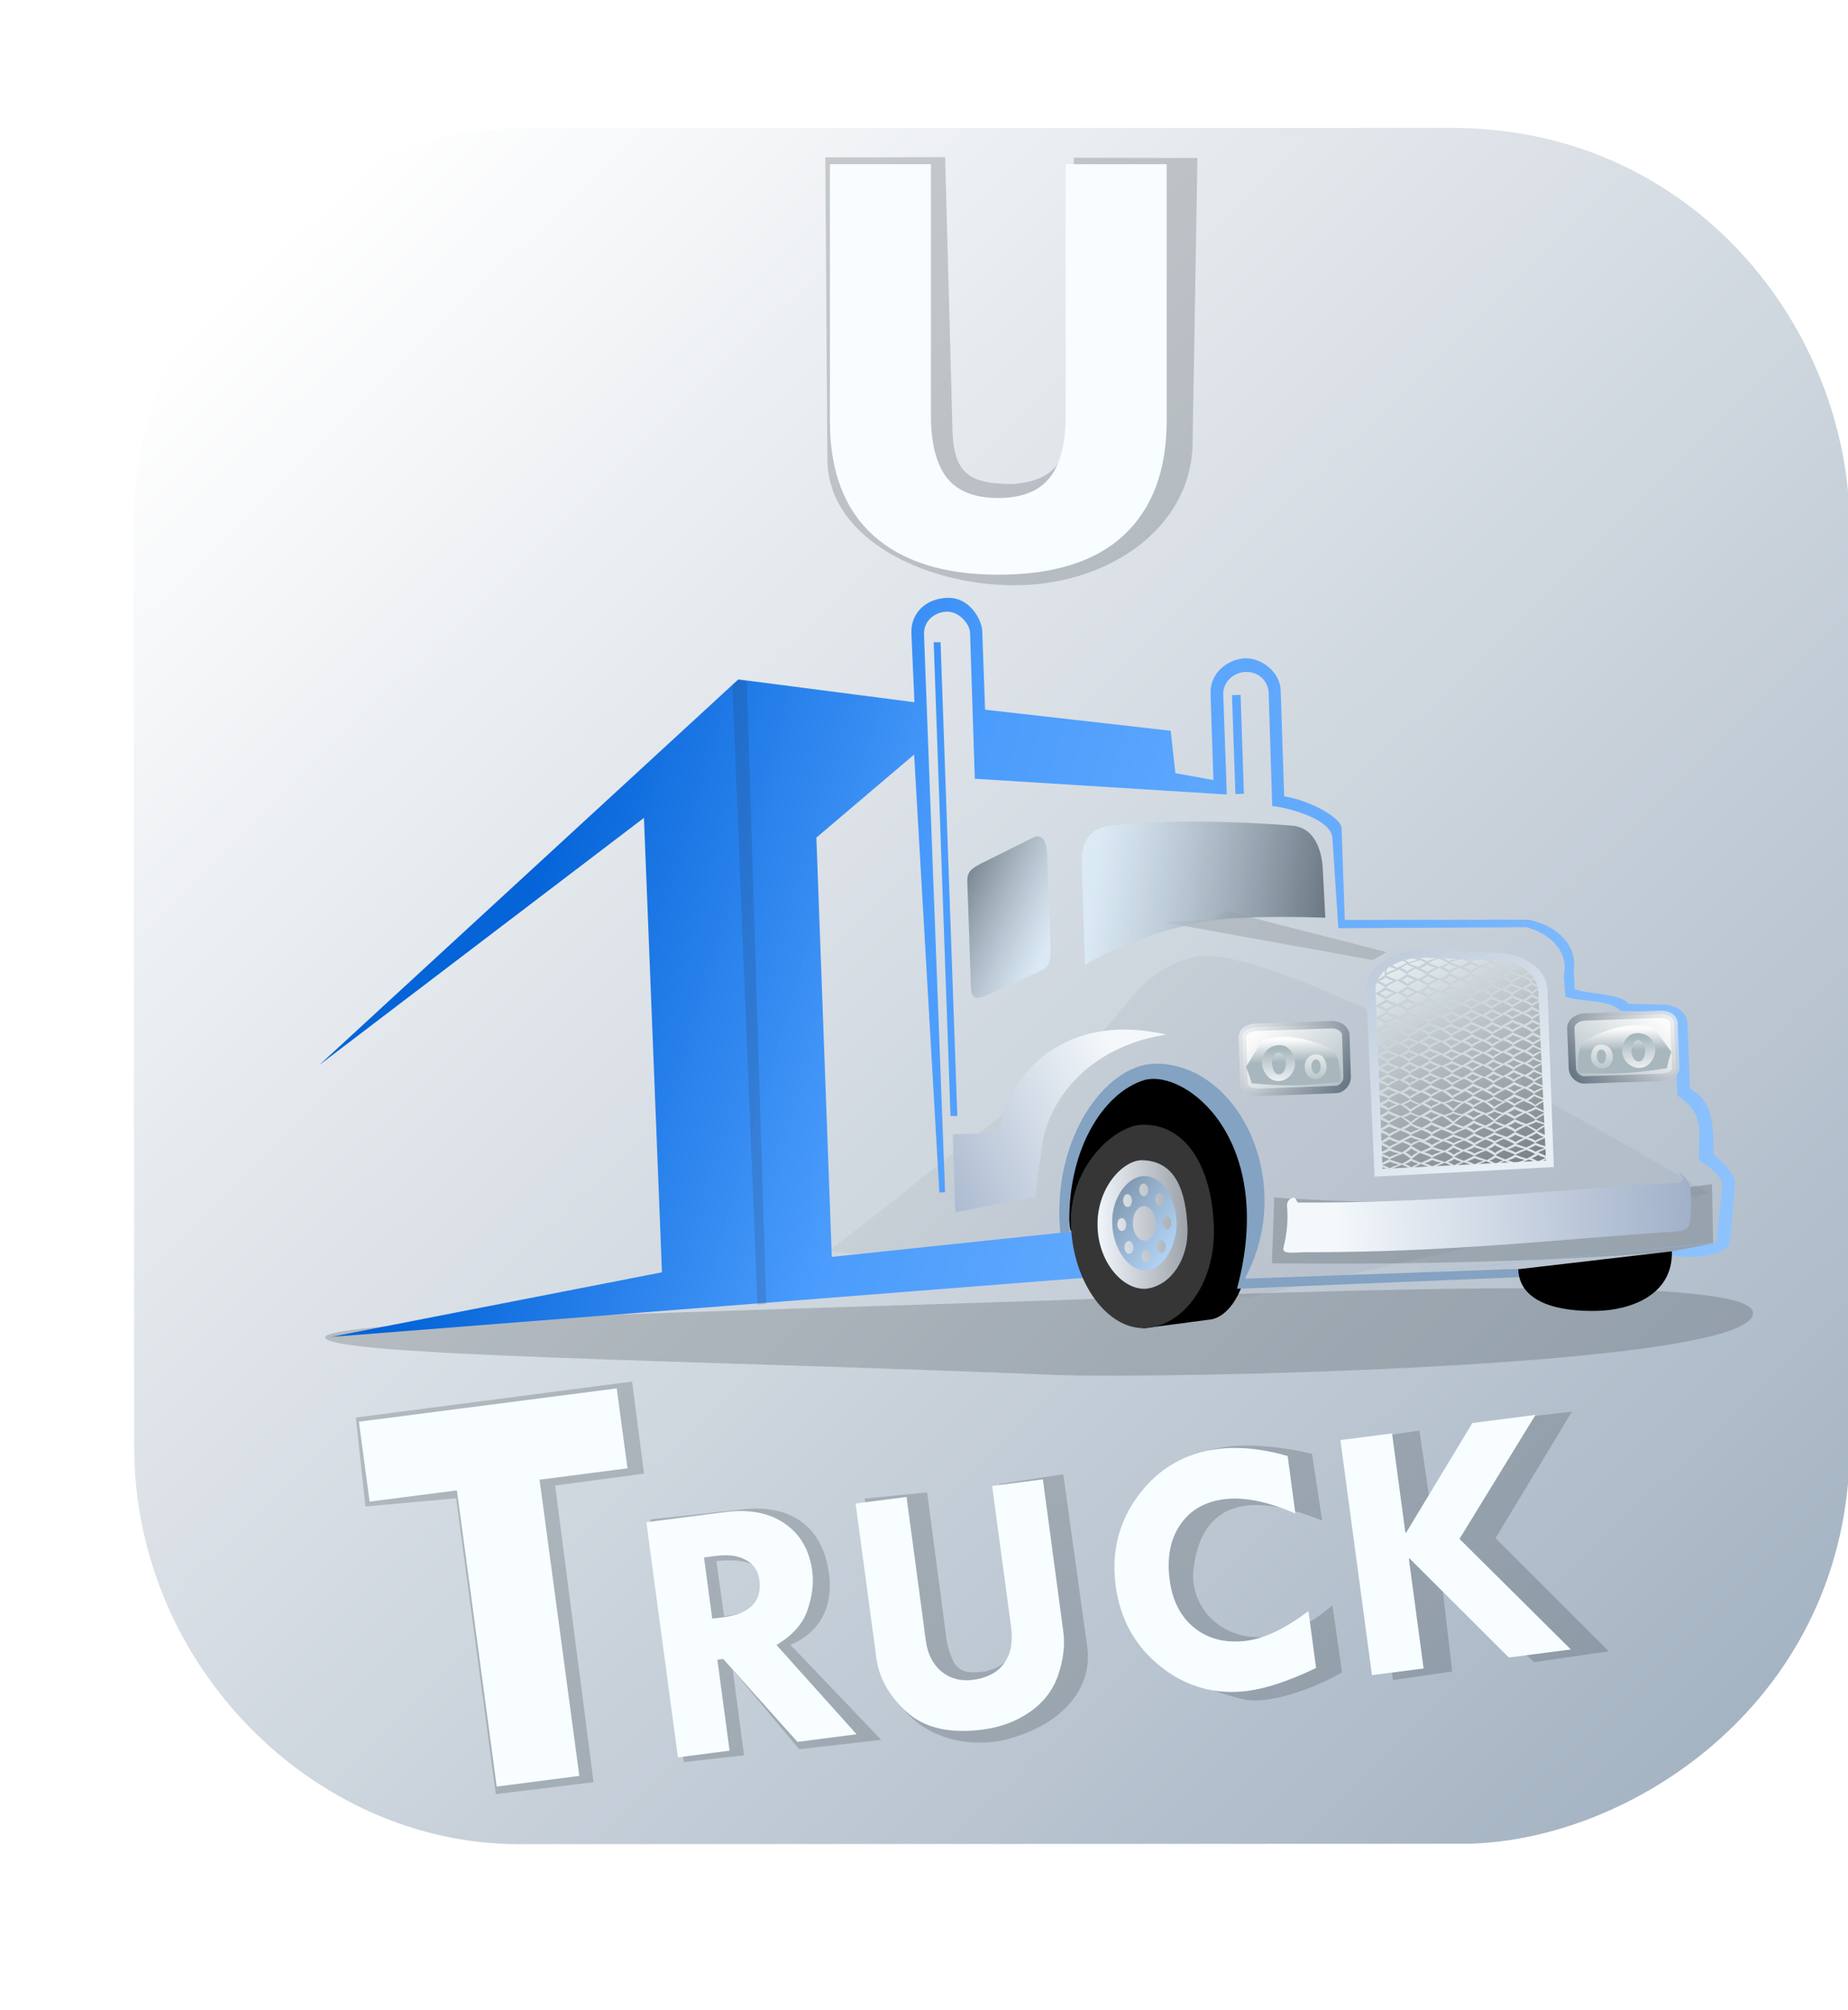 <?xml version="1.0" encoding="UTF-8" standalone="no"?>
<!-- Created with Inkscape (http://www.inkscape.org/) -->

<svg
   width="135.467mm"
   height="147.333mm"
   viewBox="0 0 135.467 147.333"
   version="1.1"
   id="svg9833"
   xmlns:xlink="http://www.w3.org/1999/xlink"
   xmlns="http://www.w3.org/2000/svg"
   xmlns:svg="http://www.w3.org/2000/svg">
  <defs
     id="defs9830">
    <linearGradient
       xlink:href="#linearGradient5174"
       id="linearGradient1639"
       gradientUnits="userSpaceOnUse"
       gradientTransform="matrix(2.819,0,0,2.778,-776.214,-190.205)"
       x1="293.074"
       y1="46.555"
       x2="326.703"
       y2="80.418" />
    <linearGradient
       id="linearGradient5174">
      <stop
         style="stop-color:#ffffff;stop-opacity:1;"
         offset="0.075"
         id="stop5164" />
      <stop
         style="stop-color:#9eaebe;stop-opacity:1;"
         offset="1"
         id="stop5172" />
    </linearGradient>
    <filter
       style="color-interpolation-filters:sRGB"
       id="filter10652-9-7"
       x="-0.026"
       y="-0.474"
       width="1.052"
       height="1.948">
      <feGaussianBlur
         stdDeviation="0.626"
         id="feGaussianBlur10654-2-4" />
    </filter>
    <filter
       style="color-interpolation-filters:sRGB"
       id="filter10652-9-7-0"
       x="-0.054"
       y="-0.889"
       width="1.107"
       height="2.777">
      <feGaussianBlur
         stdDeviation="1.241"
         id="feGaussianBlur10654-2-4-2" />
    </filter>
    <filter
       style="color-interpolation-filters:sRGB"
       id="filter10652-9-7-0-3-3"
       x="-0.017"
       y="-0.581"
       width="1.034"
       height="2.161">
      <feGaussianBlur
         stdDeviation="1.69"
         id="feGaussianBlur10654-2-4-2-5-9" />
    </filter>
    <linearGradient
       xlink:href="#linearGradient1813"
       id="linearGradient1661"
       x1="67.803"
       y1="-13.028"
       x2="142.379"
       y2="11.992"
       gradientUnits="userSpaceOnUse" />
    <linearGradient
       id="linearGradient1813">
      <stop
         style="stop-color:#0464d8;stop-opacity:1;"
         offset="0"
         id="stop1809" />
      <stop
         style="stop-color:#499bfc;stop-opacity:0.992;"
         offset="0.298"
         id="stop5272" />
      <stop
         style="stop-color:#92c5fd;stop-opacity:1;"
         offset="1"
         id="stop5276" />
    </linearGradient>
    <linearGradient
       xlink:href="#linearGradient1805"
       id="linearGradient1807"
       x1="133.546"
       y1="13.198"
       x2="161.926"
       y2="13.403"
       gradientUnits="userSpaceOnUse"
       gradientTransform="matrix(3.873,0.011,0.013,4.086,-176.242,-33.823)" />
    <linearGradient
       id="linearGradient1805">
      <stop
         style="stop-color:#f4f8fb;stop-opacity:1;"
         offset="0.12"
         id="stop1801" />
      <stop
         style="stop-color:#9aabc5;stop-opacity:1;"
         offset="0.994"
         id="stop1803" />
    </linearGradient>
    <linearGradient
       xlink:href="#linearGradient8074"
       id="linearGradient8076-2"
       x1="-47.408"
       y1="-20.834"
       x2="-20.8"
       y2="-1.792"
       gradientUnits="userSpaceOnUse"
       gradientTransform="matrix(1.203,0.015,0.022,1.141,343.031,28.949)" />
    <linearGradient
       id="linearGradient8074">
      <stop
         style="stop-color:#404c58;stop-opacity:1;"
         offset="0"
         id="stop8070" />
      <stop
         style="stop-color:#dff2ff;stop-opacity:0.659;"
         offset="1"
         id="stop8072" />
    </linearGradient>
    <linearGradient
       xlink:href="#linearGradient5419"
       id="linearGradient5421"
       x1="294.308"
       y1="20.413"
       x2="321.619"
       y2="20.677"
       gradientUnits="userSpaceOnUse" />
    <linearGradient
       id="linearGradient5419">
      <stop
         style="stop-color:#f4f9ff;stop-opacity:1;"
         offset="0"
         id="stop5417" />
      <stop
         style="stop-color:#8f949c;stop-opacity:1;"
         offset="1"
         id="stop5415" />
    </linearGradient>
    <linearGradient
       xlink:href="#linearGradient5713"
       id="linearGradient5715"
       x1="244.033"
       y1="15.149"
       x2="305.185"
       y2="-12.915"
       gradientUnits="userSpaceOnUse" />
    <linearGradient
       id="linearGradient5713">
      <stop
         style="stop-color:#9aabc5;stop-opacity:1;"
         offset="0"
         id="stop5711" />
      <stop
         style="stop-color:#f4f8fb;stop-opacity:1;"
         offset="1"
         id="stop5709" />
    </linearGradient>
    <filter
       style="color-interpolation-filters:sRGB"
       id="filter7287"
       x="-2.131"
       y="-0.05"
       width="5.262"
       height="1.099">
      <feGaussianBlur
         stdDeviation="3.224"
         id="feGaussianBlur7285" />
    </filter>
    <filter
       style="color-interpolation-filters:sRGB"
       id="filter7287-3"
       x="-0.14"
       y="-0.573"
       width="1.28"
       height="2.145">
      <feGaussianBlur
         stdDeviation="3.224"
         id="feGaussianBlur7285-8" />
    </filter>
    <linearGradient
       xlink:href="#linearGradient8074"
       id="linearGradient8076"
       x1="-47.408"
       y1="-20.834"
       x2="-20.8"
       y2="-1.792"
       gradientUnits="userSpaceOnUse"
       gradientTransform="matrix(1.013,0,0,1.485,305.54,-45.328)" />
    <linearGradient
       xlink:href="#linearGradient8118"
       id="linearGradient8111"
       gradientUnits="userSpaceOnUse"
       gradientTransform="matrix(1.013,0,0,1.485,352.729,-34.322)"
       x1="-52.855"
       y1="-29.209"
       x2="18.158"
       y2="-11.868" />
    <linearGradient
       id="linearGradient8118">
      <stop
         style="stop-color:#dff2ff;stop-opacity:0.659;"
         offset="0"
         id="stop8116" />
      <stop
         style="stop-color:#404c58;stop-opacity:1;"
         offset="1"
         id="stop8114" />
    </linearGradient>
    <linearGradient
       xlink:href="#linearGradient5488"
       id="linearGradient1685-5"
       gradientUnits="userSpaceOnUse"
       x1="344.632"
       y1="-17.707"
       x2="358.197"
       y2="0.751"
       gradientTransform="matrix(-1.106,0,0,1.151,808.542,1.981)" />
    <linearGradient
       id="linearGradient5488">
      <stop
         style="stop-color:#fbfbfb;stop-opacity:1;"
         offset="0"
         id="stop5486" />
      <stop
         style="stop-color:#a7b7bd;stop-opacity:1;"
         offset="1"
         id="stop5484" />
    </linearGradient>
    <linearGradient
       xlink:href="#linearGradient5517-3"
       id="linearGradient5519-9"
       x1="110.892"
       y1="-2.78"
       x2="118.352"
       y2="2.114"
       gradientUnits="userSpaceOnUse"
       gradientTransform="matrix(-4.127,0,0,4.002,897.956,-6.873)" />
    <linearGradient
       id="linearGradient5517-3">
      <stop
         style="stop-color:#ffffff;stop-opacity:0.686;"
         offset="0"
         id="stop5515-9" />
      <stop
         style="stop-color:#566676;stop-opacity:1;"
         offset="1"
         id="stop5513-5" />
    </linearGradient>
    <linearGradient
       xlink:href="#linearGradient6735"
       id="linearGradient5664"
       gradientUnits="userSpaceOnUse"
       gradientTransform="matrix(-0.872,0,0,0.993,595.71,-130.371)"
       x1="195.589"
       y1="129.339"
       x2="195.489"
       y2="119.786" />
    <linearGradient
       id="linearGradient6735">
      <stop
         style="stop-color:#a7b7bd;stop-opacity:1;"
         offset="0.439"
         id="stop6733" />
      <stop
         style="stop-color:#fbfbfb;stop-opacity:1;"
         offset="1"
         id="stop6731" />
    </linearGradient>
    <linearGradient
       xlink:href="#linearGradient6842"
       id="linearGradient5666"
       gradientUnits="userSpaceOnUse"
       gradientTransform="matrix(-0.932,0,0,0.904,602.506,-117.608)"
       x1="185.886"
       y1="130.023"
       x2="186.345"
       y2="114.876" />
    <linearGradient
       id="linearGradient6842">
      <stop
         style="stop-color:#fbfbfb;stop-opacity:1;"
         offset="0"
         id="stop6840" />
      <stop
         style="stop-color:#a7b7bd;stop-opacity:1;"
         offset="0.671"
         id="stop6838" />
    </linearGradient>
    <linearGradient
       xlink:href="#linearGradient5564"
       id="linearGradient5668"
       gradientUnits="userSpaceOnUse"
       gradientTransform="matrix(-0.932,0,0,0.904,602.506,-117.608)"
       x1="195.951"
       y1="118.498"
       x2="195.962"
       y2="131.827" />
    <linearGradient
       id="linearGradient5564">
      <stop
         style="stop-color:#fbfbfb;stop-opacity:1;"
         offset="0"
         id="stop5560" />
      <stop
         style="stop-color:#a7b7bd;stop-opacity:1;"
         offset="0.947"
         id="stop5562" />
    </linearGradient>
    <linearGradient
       xlink:href="#linearGradient5488"
       id="linearGradient1685"
       gradientUnits="userSpaceOnUse"
       x1="344.632"
       y1="-17.707"
       x2="358.197"
       y2="0.751"
       gradientTransform="matrix(0.268,0,0,0.288,21.665,2.213)" />
    <linearGradient
       xlink:href="#linearGradient5517-3"
       id="linearGradient5519"
       x1="110.892"
       y1="-2.78"
       x2="118.352"
       y2="2.114"
       gradientUnits="userSpaceOnUse" />
    <linearGradient
       xlink:href="#linearGradient6735"
       id="linearGradient6737-0"
       x1="195.589"
       y1="129.339"
       x2="195.489"
       y2="119.786"
       gradientUnits="userSpaceOnUse"
       gradientTransform="matrix(0.872,0,0,1.024,176.073,-134.925)" />
    <linearGradient
       xlink:href="#linearGradient6842"
       id="linearGradient6844-4"
       x1="185.886"
       y1="130.023"
       x2="186.345"
       y2="114.876"
       gradientUnits="userSpaceOnUse"
       gradientTransform="matrix(0.932,0,0,0.932,169.275,-121.757)" />
    <linearGradient
       xlink:href="#linearGradient5564"
       id="linearGradient1410-2"
       x1="195.951"
       y1="118.498"
       x2="195.962"
       y2="131.827"
       gradientUnits="userSpaceOnUse"
       gradientTransform="matrix(0.932,0,0,0.932,169.275,-121.757)" />
    <linearGradient
       xlink:href="#linearGradient2675"
       id="linearGradient2677"
       x1="128.32"
       y1="-39.118"
       x2="135.349"
       y2="-24.5"
       gradientUnits="userSpaceOnUse"
       gradientTransform="translate(-5.443,20.612)" />
    <linearGradient
       id="linearGradient2675">
      <stop
         style="stop-color:#ecf4f9;stop-opacity:1;"
         offset="0"
         id="stop2671" />
      <stop
         style="stop-color:#737a7d;stop-opacity:1;"
         offset="1"
         id="stop2673" />
    </linearGradient>
    <linearGradient
       xlink:href="#linearGradient7009"
       id="linearGradient7011"
       x1="111.757"
       y1="-28.408"
       x2="134.325"
       y2="1.56"
       gradientUnits="userSpaceOnUse"
       gradientTransform="matrix(1.033,0,0,0.935,-3.991,-0.062)" />
    <linearGradient
       id="linearGradient7009">
      <stop
         style="stop-color:#b4bec5;stop-opacity:1;"
         offset="0.128"
         id="stop7005" />
      <stop
         style="stop-color:#eff6fb;stop-opacity:1;"
         offset="1"
         id="stop7007" />
    </linearGradient>
    <linearGradient
       xlink:href="#linearGradient7020"
       id="linearGradient8459-8"
       gradientUnits="userSpaceOnUse"
       gradientTransform="matrix(0.086,0,0,0.078,107.605,-23.901)"
       x1="270.438"
       y1="272.136"
       x2="46.972"
       y2="-29.479" />
    <linearGradient
       id="linearGradient7020">
      <stop
         style="stop-color:#e8eff5;stop-opacity:1;"
         offset="0.146"
         id="stop7018" />
      <stop
         style="stop-color:#9aabc5;stop-opacity:1;"
         offset="1"
         id="stop7016" />
    </linearGradient>
    <filter
       style="color-interpolation-filters:sRGB"
       id="filter10652-9-4-1-7"
       x="-0.018"
       y="-0.036"
       width="1.037"
       height="1.072">
      <feGaussianBlur
         stdDeviation="0.626"
         id="feGaussianBlur10654-2-9-6-8" />
    </filter>
  </defs>
  <g
     id="layer1"
     transform="matrix(0.322,0,0,0.322,17.213,42.703)">
    <path
       d="m 144.755,-39.062 c -0.08,-10.829 -8.575,-21.805 -21.783,-21.892 l -50.942,-0.001 c -12.507,-0.031 -21.897,10.478 -21.894,21.888 l 0.029,50.924 c 0.065,11.996 9.922,21.776 21.139,21.81 l 52.326,-0.021 c 9.116,-0.146 21.057,-7.942 21.129,-21.934 z"
       style="display:inline;fill:url(#linearGradient1639);fill-opacity:1;stroke-width:0.514"
       id="path4872-2-6-3-2"
       transform="matrix(4.129,0,0,4.129,-230.05,148.174)" />
    <g
       id="layer10"
       transform="matrix(0.913,-0.032,0.032,0.913,-73.79,136.996)"
       style="display:inline">
      <path
         d="m 65.815,124.998 c -1.664,-0.004 -3.354,-0.003 -5.045,0.004 -14.212,-0.021 -29.61,-0.209 -29.61,0.446 0.006,0.733 15.081,1.402 29.478,2.46 4.407,0.301 28.202,0.644 28.13,-1.478 -0.064,-1.262 -11.306,-1.405 -22.953,-1.432 z"
         style="display:inline;opacity:0.452;mix-blend-mode:normal;fill:#20262c;fill-opacity:1;stroke-width:111.52;filter:url(#filter10652-9-7)"
         id="path11722-7-7"
         transform="matrix(6.176,0,0,6.409,-90.555,-762.285)" />
      <path
         d="m 33.293,124.354 -0.592,3.082 c 17.628,0.287 35.022,0.408 55.466,0.039 l 0.116,-3.023 c -14.82,0.547 -37.608,0.613 -54.991,-0.097 z"
         style="display:inline;opacity:0.452;mix-blend-mode:normal;fill:#20262c;fill-opacity:1;stroke-width:111.52;filter:url(#filter10652-9-7-0)"
         id="path11722-7-7-1"
         transform="matrix(1.984,0,0,5.319,273.437,-646.286)" />
      <path
         d="m 38.829,125.857 -70.575,3.936 111.68,1.24 124.042,-1.79 c 0,0 -111.599,-5.513 -135.053,-5.182 -14.654,0.216 -17.239,0.895 -30.094,1.796 z"
         style="display:inline;opacity:0.207;mix-blend-mode:normal;fill:#20262c;fill-opacity:1;stroke-width:111.52;filter:url(#filter10652-9-7-0-3-3)"
         id="path11722-7-7-1-4-8"
         transform="matrix(0.932,0,0,12.228,257.711,-1562.466)" />
      <path
         id="path1174-2"
         style="display:inline;fill:url(#linearGradient1661);fill-opacity:1;stroke-width:0.001"
         d="m 94.365,-31.365 c -1.263,-0.01 -2.242,0.796 -2.253,2.042 l 0.038,4.183 -10.575,-1.748 -26.098,22.38 20.114,-14.228 0.126,27.446 -20.092,3.195 45.565,-1.971 0.005,0.04 c 1.175,1.606 2.457,2.279 4.52,2.262 2.344,-0.108 2.866,0.292 3.788,-1.109 l -0.005,-0.04 29.838,-1.927 -3.25,0.52 c 2.342,0.632 4.141,0.08 4.124,-0.619 l 0.414,-3.393 c 0.068,-0.671 -0.93,-1.588 -1.22,-1.828 -0.006,-1.66 0.175,-3.124 -1.296,-4.032 l -0.009,-3.911 c -0.022,-0.883 -0.835,-1.209 -1.58,-1.225 l -1.948,-0.111 c -0.4,-0.655 -2.563,-0.669 -3.205,-1.011 l -0.019,-1.187 c 0.259,-1.133 -0.593,-2.603 -2.626,-3.089 l -11.077,-0.373 0.004,-5.6 c -0.181,-0.772 -2.236,-1.794 -3.396,-1.977 l 0.013,-6.356 c 0.031,-1.097 -1,-2.022 -2.08,-2.062 -1.078,0.034 -2.146,0.813 -2.156,2.05 l -0.009,5.23 -2.283,-0.494 -0.191,-2.57 -11.151,-1.661 -0.004,-4.725 c -0.007,-0.792 -0.743,-2.102 -2.026,-2.101 z m -0.064,0.831 c 0.772,0.021 1.363,0.829 1.352,1.343 l -0.024,8.794 15.167,1.483 -0.004,-6.02 c -0.012,-0.707 0.595,-1.312 1.366,-1.332 0.813,-0.013 1.362,0.598 1.377,1.285 l -0.025,6.858 c 0.958,0.137 3.377,0.85 3.559,1.965 l 0.173,5.544 11.343,0.337 c 1.804,0.566 2.468,1.881 2.152,2.99 l 0.051,1.287 c 0.888,0.349 2.721,0.248 3.275,0.962 l 2.48,0.197 c 0.549,0.106 0.754,0.384 0.785,0.696 l 0.015,4.321 c 1.631,1.242 1.198,2.075 1.153,3.944 0.278,0.219 1.444,0.957 1.363,1.653 l -0.484,3.366 -29.854,1.948 -0.762,-6.169 c -0.232,-1.542 -0.835,-6.273 -3.95,-6.302 -2.874,4.52e-4 -4.894,4.223 -4.352,8.509 l -14.465,1.015 -0.043,-25.321 6.073,-4.804 -6.83e-4,0.017 0.596,26.456 0.344,-0.012 -0.091,-33.688 c 0.001,-0.781 0.648,-1.323 1.43,-1.324 z m -0.863,1.82 0.014,28.6 0.41,0.024 -0.01,-28.617 z m 18.399,3.818 -0.52,0.001 -9.4e-4,5.973 0.513,-2.74e-4 z"
         transform="matrix(4.129,0,0,4.129,-126.302,-7.507)" />
      <path
         d="m 344.771,15.657 c -0.541,-0.738 -2.374,0.16 -2.19,1.918 0.178,3.489 -0.279,6.76 -1.258,10.191 -0.466,1.611 2.221,1.276 5.047,1.287 35.946,1.319 61.927,-0.916 91.469,-1.874 2.188,0.023 4.479,-0.149 4.891,-1.944 0.459,-2.455 0.674,-5.18 0.42,-9.058 -0.192,-2.431 -4.595,-5.589 -1.571,-2.188 l -0.799,1.013 c -34.424,0.864 -62.577,3.002 -95.532,1.611 z"
         style="display:inline;fill:url(#linearGradient1807);fill-opacity:1;stroke-width:0.003"
         id="path1671-9-9" />
      <path
         d="m 299.373,9.123 c -2.664,0.869 -3.912,1.364 -3.862,3.306 l 0.372,20.136 c 0.107,2.474 1.639,2.316 4.312,1.824 l 15.832,-4.091 c 2.81,-0.698 3.801,-1.365 3.69,-4.678 L 319.311,7.903 c -0.075,-2.886 -1.602,-3.864 -3.95,-3.313 z"
         style="display:inline;fill:url(#linearGradient8076-2);fill-opacity:1;stroke-width:0"
         id="path8047-6" />
      <path
         d="m 306.905,1.902 c -6.957,1.677e-4 -12.597,8.287 -12.597,18.51 -3.9e-4,10.223 5.64,18.511 12.597,18.511 6.958,3.59e-4 11.407,-8.287 11.407,-18.511 C 318.312,10.189 313.863,1.902 306.905,1.902 Z m 0.227,6.799 c 4.404,0.017 7.742,5.393 7.799,11.663 0.004,5.544 -3.52,11.724 -7.997,11.895 -4.273,2.1e-5 -8.11,-5.628 -8.049,-12.091 0.004,-6.132 4.105,-11.479 8.246,-11.466 z m -0.125,1.844 c -0.597,0.019 -1.075,0.73 -1.075,1.602 0,0.885 0.495,1.603 1.104,1.603 0.61,3.4e-5 1.104,-0.717 1.103,-1.603 0,-0.885 -0.495,-1.602 -1.103,-1.602 0,0 0,-3.7e-4 -0.004,0 z m -4.094,2.515 c -0.611,0 -1.104,0.718 -1.104,1.603 0,0.885 0.495,1.603 1.104,1.603 0.61,0 1.104,-0.717 1.104,-1.603 0,-0.885 -0.495,-1.603 -1.104,-1.603 z m 8.006,0.035 c -0.597,0.019 -1.075,0.749 -1.075,1.642 0,0.907 0.493,1.643 1.103,1.643 0.611,0 1.105,-0.735 1.105,-1.643 0,-0.907 -0.495,-1.642 -1.105,-1.642 0,0 0,-3.73e-4 -0.004,0 z m -4.022,3.081 c -1.581,0 -2.863,1.929 -2.863,4.308 -4e-4,2.38 1.282,4.309 2.863,4.309 1.582,0 2.864,-1.929 2.863,-4.309 0,-2.379 -1.282,-4.308 -2.863,-4.308 z m 5.593,2.752 c -0.597,0.019 -1.075,0.731 -1.075,1.602 0,0.885 0.494,1.603 1.104,1.603 0.607,1.4e-5 1.103,-0.718 1.103,-1.603 0,-0.885 -0.494,-1.602 -1.103,-1.602 0,0 0,-3.63e-4 -0.004,0 z m -11.224,0.049 c -0.61,0 -1.104,0.718 -1.105,1.603 0,0.885 0.495,1.603 1.105,1.603 0.611,0 1.103,-0.717 1.103,-1.603 0,-0.885 -0.495,-1.603 -1.103,-1.603 z m 1.556,5.745 c -0.597,0.024 -1.075,0.731 -1.075,1.602 0,0.885 0.495,1.603 1.105,1.603 0.61,0 1.104,-0.718 1.103,-1.603 0,-0.885 -0.495,-1.602 -1.103,-1.602 0,0 0,-2.99e-4 -0.004,0 z m 8.07,0.093 c -0.61,0 -1.103,0.718 -1.103,1.603 0,0.885 0.495,1.603 1.103,1.603 0.611,2.6e-5 1.104,-0.718 1.104,-1.603 0,-0.885 -0.495,-1.603 -1.104,-1.603 z m -3.91,2.344 c -0.597,0.019 -1.075,0.731 -1.075,1.602 0,0.885 0.495,1.603 1.104,1.603 0.611,3.6e-5 1.105,-0.717 1.105,-1.603 0,-0.885 -0.495,-1.602 -1.105,-1.602 0,0 0,-3.8e-4 -0.004,0 z"
         style="fill:url(#linearGradient5421);fill-opacity:1;stroke-width:0;stroke-miterlimit:11.9;paint-order:markers fill stroke"
         id="path5294" />
      <path
         d="m 313.979,-26.345 c -22.264,-6.045 -38.734,5.236 -42.603,23.081 l -11.411,-0.159 -0.029,19.468 19.966,-3.104 1.9,-11.005 c 1.5,-12.163 11.969,-25.841 32.178,-28.281 z"
         style="display:inline;fill:url(#linearGradient5715);fill-opacity:1;stroke-width:0.002"
         id="path5684" />
      <path
         d="m 209.83,37.37 2.193,-0.166 0.596,-155.016 -2.024,-0.559 -1.607,1.108 z"
         style="display:inline;opacity:0.38;mix-blend-mode:normal;fill:#20262c;fill-opacity:1;stroke-width:111.52;filter:url(#filter7287)"
         id="path7270" />
      <path
         d="m 366.081,-43.107 3.503,-1.85 -39.713,-11.661 -3.333,2.061 -12.3,0.202 z"
         style="display:inline;opacity:0.38;mix-blend-mode:normal;fill:#20262c;fill-opacity:1;stroke-width:111.52;filter:url(#filter7287-3)"
         id="path7270-0" />
      <path
         d="m 269.09,-70.437 c -2.258,1.175 -3.317,1.839 -3.306,4.366 l -0.01,26.21 c 0.05,3.22 1.343,2.989 3.602,2.306 l 13.4,-5.581 c 2.378,-0.953 3.223,-1.838 3.183,-6.149 l -0.057,-23.061 c -0.017,-3.757 -1.287,-5.005 -3.274,-4.25 z"
         style="display:inline;fill:url(#linearGradient8076);fill-opacity:1;stroke-width:0.001"
         id="path8047" />
      <path
         d="m 300.376,-78.608 c -5.303,1.033 -5.936,5.861 -5.925,9.137 l -0.104,25.042 c 8.314,-4.536 19.916,-8.193 29.347,-9.656 5.18,-0.818 15.141,-1.055 30.936,0.028 l -0.212,-12.242 c -0.11,-5.066 -1.871,-9.87 -6.548,-10.882 -16.074,-1.943 -37.065,-2.924 -47.495,-1.427 z"
         style="display:inline;fill:url(#linearGradient8111);fill-opacity:1;stroke-width:0.001"
         id="path8047-8" />
      <g
         id="layer16"
         transform="translate(-590.55,58.018)">
        <path
           d="m 895.136,-57.421 c 10.505,0.165 14.853,11.806 14.792,26.227 -0.898,15.602 -9.72,18.371 -14.124,19.838 l 16.983,-1.646 c 4.503,-0.172 10.954,-6.864 10.948,-23.37 0.034,-12.424 -2.202,-18.137 -5.481,-24.808 -2.464,-4.683 -9.081,-10.541 -15.511,-12.835 -15.797,-3.869 -26.572,19.142 -23.729,37.859 3.219,-11.085 6.689,-20.702 16.123,-21.265 z"
           style="display:inline;fill:#000000;fill-opacity:1;stroke-width:0;stroke-miterlimit:11.9;paint-order:markers fill stroke"
           id="path5365" />
        <path
           d="m 897.598,-62.132 c -6.772,0.086 -18.447,9.799 -18.448,24.355 0,14.557 8.237,26.316 17.465,26.316 9.228,5.02e-4 18.115,-10.153 18.115,-24.71 -5.9e-4,-14.557 -5.859,-25.89 -17.133,-25.961 z m -0.387,8.838 c 8.699,0.323 10.861,8.315 10.937,17.243 -0.005,8.303 -5.136,14.567 -11.074,14.809 -5.666,6.6e-5 -11.377,-7.052 -11.308,-15.846 -7.2e-4,-9.452 6.668,-16.199 11.445,-16.206 z"
           style="display:inline;fill:#363636;fill-opacity:1;stroke-width:0;stroke-miterlimit:11.9;paint-order:markers fill stroke"
           id="path5319" />
        <path
           d="m 878.754,-35.993 c -0.366,-19.892 9.347,-34.414 19.967,-37.241 10.482,-2.408 32.475,16.095 21.22,52.787 l 70.767,-0.431 -0.059,-2.057 -68.652,0.045 c 13.685,-23.407 0.492,-53.657 -20.434,-54.329 -12.253,-0.289 -26.624,17.616 -25.133,41.44 z"
           style="display:inline;fill:#84a2c2;fill-opacity:1;stroke-width:0;stroke-miterlimit:11.9;paint-order:markers fill stroke"
           id="path7246" />
        <path
           d="m 1009.216,-11.799 c 8.381,0.166 19.288,-3.174 19.358,-14.174 l -38.414,3.117 c -0.007,8.474 9.96,10.932 19.057,11.056 z"
           style="display:inline;fill:#000000;fill-opacity:1;stroke-width:0;stroke-miterlimit:11.9;paint-order:markers fill stroke"
           id="path7223" />
      </g>
      <g
         id="layer13"
         transform="matrix(4.129,0,0,4.129,-123.409,13.876)"
         style="display:inline">
        <path
           d="m 434.483,-14.813 c 2.095,0.013 3.503,0.928 3.509,2.448 l 0.043,10.964 c -0.017,1.556 -1.755,2.335 -3.818,2.338 l -19.004,-0.051 c -1.354,0.051 -2.981,-1.328 -2.942,-3.051 l -0.043,-9.951 c 0.017,-1.49 1.634,-2.689 3.56,-2.677 z"
           style="display:inline;fill:url(#linearGradient1685-5);fill-opacity:1;stroke:url(#linearGradient5519-9);stroke-width:1.823;stroke-dasharray:none;stroke-opacity:1"
           id="path1671-5"
           transform="matrix(0.242,0,0,0.242,30.59,-6.338)" />
        <path
           d="m 437.066,-5.373 -4.244,-6.199 c -5.273,-1.957 -11.96,0.134 -16.857,2.485 -1.87,1.028 -2.395,4.082 -2.385,8.199 9.495,0.561 12.595,0.723 22.232,-0.433 0.351,-1.279 0.598,-2.228 1.251,-4.051 z"
           style="display:inline;fill:url(#linearGradient5664);fill-opacity:1;stroke-width:0.246"
           id="path6716-2-8"
           transform="matrix(0.242,0,0,0.242,30.59,-6.338)" />
        <path
           d="m 432.554,-8.114 c 0.884,1.856 0.667,3.579 -0.847,5.331 -1.734,1.872 -5.086,1.537 -6.518,-1.426 -0.89,-2.014 -0.002,-4.192 1.23,-5.289 1.529,-1.44 4.878,-0.973 6.138,1.384 z m -5.425,2.116 c -0.056,1.17 0.557,2.719 1.731,2.758 1.118,0.055 1.689,-1.353 1.692,-2.791 0.112,-1.134 -0.732,-2.44 -1.655,-2.463 -1.239,0.014 -1.774,1.527 -1.765,2.495 z"
           style="display:inline;fill:url(#linearGradient5666);fill-opacity:1;stroke:none;stroke-width:0;stroke-dasharray:none;stroke-opacity:1"
           id="path6749-0-4"
           transform="matrix(0.242,0,0,0.242,30.59,-6.338)" />
        <path
           d="m 422.096,-6.292 c 0.588,1.239 0.45,2.623 -0.389,3.659 -1.016,1.083 -3.223,1.361 -4.42,-0.785 -0.594,-1.077 -0.141,-3.067 0.715,-3.799 1.022,-0.961 3.257,-0.65 4.098,0.924 z m -3.621,1.412 c -0.007,0.781 0.372,1.815 1.154,1.842 0.746,0.035 1.129,-0.903 1.129,-1.863 0.084,-0.757 -0.487,-1.629 -1.104,-1.644 -0.828,0.009 -1.185,1.02 -1.18,1.666 z"
           style="display:inline;fill:url(#linearGradient5668);fill-opacity:1;stroke:none;stroke-width:0;stroke-dasharray:none;stroke-opacity:1"
           id="path6749-8-4-8"
           transform="matrix(0.242,0,0,0.242,30.59,-6.338)" />
      </g>
      <g
         id="layer14"
         transform="matrix(4.129,0,0,4.129,-127.237,14.476)"
         style="display:inline">
        <path
           d="m 112.3,-1.984 c -0.508,0.003 -0.849,0.232 -0.85,0.612 l -0.01,2.74 c 0.004,0.389 0.425,0.584 0.925,0.584 l 4.605,-0.013 c 0.328,0.013 0.722,-0.332 0.713,-0.762 l 0.01,-2.487 c -0.004,-0.372 -0.396,-0.672 -0.863,-0.669 z"
           style="display:inline;fill:url(#linearGradient1685);fill-opacity:1;stroke:url(#linearGradient5519);stroke-width:0.449;stroke-dasharray:none;stroke-opacity:1"
           id="path1671"
           transform="translate(2.0183025e-7,-8.156)" />
        <path
           d="m 334.786,-5.959 4.246,-6.396 c 5.275,-2.019 11.965,0.138 16.864,2.564 1.87,1.061 2.396,4.211 2.386,8.459 -9.499,0.579 -12.601,0.746 -22.242,-0.447 -0.352,-1.32 -0.599,-2.299 -1.251,-4.18 z"
           style="display:inline;fill:url(#linearGradient6737-0);fill-opacity:1;stroke-width:0.25"
           id="path6716-2"
           transform="matrix(0.242,0,0,0.242,30.59,-6.338)" />
        <path
           d="m 339.3,-8.786 c -0.884,1.915 -0.667,3.692 0.848,5.5 1.735,1.932 5.089,1.586 6.521,-1.471 0.89,-2.078 0.002,-4.326 -1.231,-5.457 -1.529,-1.486 -4.88,-1.004 -6.141,1.428 z m 5.427,2.183 c 0.056,1.207 -0.558,2.805 -1.732,2.846 -1.118,0.056 -1.69,-1.396 -1.693,-2.879 -0.112,-1.17 0.732,-2.518 1.656,-2.541 1.239,0.014 1.774,1.576 1.766,2.575 z"
           style="display:inline;fill:url(#linearGradient6844-4);fill-opacity:1;stroke:none;stroke-width:0;stroke-dasharray:none;stroke-opacity:1"
           id="path6749-0"
           transform="matrix(0.242,0,0,0.242,30.59,-6.338)" />
        <path
           d="m 349.762,-6.907 c -0.589,1.278 -0.451,2.707 0.389,3.776 1.017,1.117 3.225,1.404 4.422,-0.81 0.594,-1.111 0.141,-3.164 -0.715,-3.919 -1.022,-0.992 -3.258,-0.67 -4.1,0.953 z m 3.623,1.457 c 0.007,0.806 -0.372,1.873 -1.155,1.9 -0.746,0.037 -1.129,-0.932 -1.129,-1.923 -0.084,-0.781 0.487,-1.681 1.104,-1.696 0.828,0.01 1.186,1.052 1.18,1.719 z"
           style="display:inline;fill:url(#linearGradient1410-2);fill-opacity:1;stroke:none;stroke-width:0;stroke-dasharray:none;stroke-opacity:1"
           id="path6749-8-4"
           transform="matrix(0.242,0,0,0.242,30.59,-6.338)" />
      </g>
      <g
         id="layer15"
         transform="translate(-590.55,58.018)"
         style="display:inline">
        <path
           d="m 122.562,-17.216 c -1.367,-0.098 -3.733,0.954 -3.709,2.819 l 0.049,10.401 10.752,0.001 -0.02,-9.999 c 0.015,-1.171 -1.038,-2.594 -2.92,-2.844 z"
           style="display:inline;fill:url(#linearGradient2677);fill-opacity:1;stroke-width:0"
           id="path2648"
           transform="matrix(4.129,0,0,4.129,464.248,-31.849)" />
        <path
           id="path6680-2-4"
           style="display:inline;fill:url(#linearGradient7011);fill-opacity:1;stroke-width:0.001"
           d="m 122.55,-17.073 c -0.214,0.105 -0.375,0.226 -0.571,0.291 -0.172,-0.081 -0.335,-0.171 -0.482,-0.247 l -0.009,-0.004 c -0.228,0.1 -0.445,0.181 -0.751,0.205 0.165,0.077 0.407,0.175 0.539,0.274 -0.143,0.126 -0.37,0.205 -0.583,0.293 -0.186,-0.112 -0.37,-0.22 -0.527,-0.308 l -0.229,0.176 0.002,0.559 c -0.222,0.143 -0.441,0.262 -0.655,0.349 0.234,0.114 0.465,0.231 0.671,0.372 -0.228,0.15 -0.452,0.274 -0.67,0.364 0.232,0.114 0.461,0.231 0.664,0.373 0.212,-0.129 0.445,-0.253 0.728,-0.369 0.209,0.111 0.424,0.238 0.579,0.355 0.155,-0.102 0.388,-0.227 0.633,-0.336 0.217,0.108 0.431,0.219 0.622,0.351 0.219,-0.132 0.46,-0.261 0.755,-0.38 -0.269,-0.111 -0.517,-0.228 -0.739,-0.352 0.195,-0.117 0.407,-0.23 0.658,-0.337 0.233,0.114 0.463,0.229 0.668,0.369 -0.228,0.15 -0.453,0.274 -0.672,0.364 0.232,0.114 0.474,0.249 0.647,0.373 0.16,-0.1 0.4,-0.221 0.652,-0.329 0.206,0.104 0.408,0.211 0.59,0.339 0.209,-0.128 0.438,-0.253 0.717,-0.368 0.192,0.104 0.384,0.22 0.526,0.327 0.158,-0.104 0.397,-0.231 0.645,-0.342 0.207,0.103 0.41,0.21 0.593,0.337 0.196,-0.118 0.409,-0.233 0.662,-0.341 0.194,0.101 0.384,0.206 0.556,0.33 -0.185,0.128 -0.367,0.237 -0.545,0.322 -0.236,-0.098 -0.455,-0.201 -0.654,-0.309 -0.21,0.134 -0.416,0.247 -0.618,0.334 -0.231,-0.104 -0.446,-0.212 -0.641,-0.327 -0.199,0.137 -0.394,0.253 -0.586,0.344 -0.23,-0.097 -0.443,-0.199 -0.637,-0.306 -0.196,0.127 -0.39,0.236 -0.58,0.321 -0.246,-0.104 -0.474,-0.214 -0.682,-0.329 -0.185,0.12 -0.366,0.224 -0.545,0.31 -0.273,-0.11 -0.525,-0.226 -0.751,-0.349 -0.205,0.131 -0.406,0.242 -0.603,0.328 -0.243,-0.108 -0.468,-0.221 -0.671,-0.341 -0.197,0.136 -0.392,0.252 -0.582,0.342 -0.255,-0.105 -0.491,-0.214 -0.705,-0.331 -0.236,0.151 -0.468,0.276 -0.694,0.366 0.237,0.114 0.471,0.229 0.679,0.369 -0.23,0.149 -0.457,0.272 -0.677,0.361 0.234,0.114 0.478,0.247 0.652,0.37 0.152,-0.093 0.395,-0.204 0.64,-0.306 0.236,0.119 0.47,0.24 0.678,0.386 -0.168,0.113 -0.334,0.213 -0.497,0.295 -0.289,-0.117 -0.584,-0.239 -0.822,-0.37 -0.246,0.157 -0.487,0.288 -0.723,0.383 0.249,0.12 0.496,0.243 0.715,0.391 0.197,-0.117 0.432,-0.23 0.69,-0.337 -0.016,0.007 -0.032,0.014 -0.047,0.021 0.23,0.117 0.457,0.235 0.66,0.378 -0.169,0.117 -0.335,0.218 -0.498,0.3 -0.287,-0.113 -0.552,-0.233 -0.79,-0.359 -0.254,0.158 -0.504,0.289 -0.747,0.384 0.255,0.119 0.507,0.241 0.731,0.387 -0.248,0.156 -0.492,0.285 -0.729,0.379 0.245,0.116 0.488,0.234 0.704,0.376 -0.228,0.148 -0.585,0.285 -0.804,0.375 0.234,0.114 0.598,0.216 0.804,0.357 -0.228,0.15 -0.584,0.289 -0.802,0.379 0.232,0.114 0.593,0.216 0.796,0.358 0.219,-0.133 0.46,-0.261 0.755,-0.38 -0.269,-0.111 -0.517,-0.228 -0.739,-0.353 0.203,-0.121 0.424,-0.24 0.689,-0.35 0.22,0.113 0.437,0.229 0.63,0.368 -0.216,0.15 -0.428,0.273 -0.635,0.364 0.22,0.114 0.448,0.249 0.612,0.373 0.165,-0.108 0.417,-0.242 0.677,-0.356 0.201,0.1 0.397,0.204 0.574,0.327 0.2,-0.121 0.419,-0.239 0.68,-0.349 0.23,0.115 0.465,0.307 0.637,0.43 0.179,-0.111 0.457,-0.25 0.741,-0.366 0.175,0.09 0.345,0.185 0.5,0.294 0.208,-0.128 0.437,-0.252 0.714,-0.367 -0.027,0.013 -0.054,0.025 -0.08,0.037 0.22,0.114 0.448,0.249 0.612,0.373 0.167,-0.11 0.425,-0.246 0.69,-0.361 0.19,0.096 0.377,0.196 0.545,0.313 0.184,-0.111 0.384,-0.22 0.618,-0.322 0.21,0.109 0.418,0.221 0.603,0.355 -0.169,0.117 -0.335,0.218 -0.498,0.3 -0.255,-0.104 -0.491,-0.214 -0.704,-0.33 -0.226,0.144 -0.449,0.265 -0.666,0.354 -0.211,-0.097 -0.409,-0.198 -0.589,-0.304 -0.168,0.115 -0.333,0.216 -0.496,0.3 -0.265,-0.109 -0.51,-0.223 -0.73,-0.344 -0.23,0.149 -0.456,0.272 -0.676,0.362 -0.21,-0.092 -0.405,-0.187 -0.586,-0.287 -0.203,0.132 -0.365,0.193 -0.548,0.265 -0.272,-0.11 -0.523,-0.225 -0.749,-0.348 -0.221,0.141 -0.439,0.259 -0.652,0.348 -0.223,-0.101 -0.431,-0.206 -0.62,-0.317 -0.184,0.127 -0.366,0.236 -0.544,0.324 -0.271,-0.11 -0.521,-0.225 -0.746,-0.348 -0.236,0.151 -0.6,0.291 -0.826,0.381 0.237,0.114 0.603,0.214 0.812,0.354 -0.23,0.149 -0.589,0.287 -0.81,0.376 0.234,0.114 0.61,0.232 0.785,0.355 0.174,-0.106 0.439,-0.237 0.714,-0.35 0.225,0.122 0.406,0.323 0.608,0.465 -0.209,0.141 -0.375,0.17 -0.569,0.243 -0.273,-0.112 -0.526,-0.229 -0.754,-0.354 -0.246,0.157 -0.507,0.303 -0.743,0.398 0.249,0.12 0.517,0.228 0.735,0.376 0.217,-0.128 0.455,-0.253 0.74,-0.37 0.195,0.112 0.352,0.289 0.532,0.412 -0.189,0.1 -0.377,0.204 -0.561,0.282 -0.251,-0.102 -0.485,-0.209 -0.697,-0.322 -0.254,0.158 -0.524,0.304 -0.768,0.399 0.255,0.119 0.527,0.226 0.752,0.372 -0.248,0.156 -0.512,0.3 -0.75,0.394 0.23,0.109 0.479,0.205 0.685,0.335 -0.257,0.126 -0.53,0.247 -0.776,0.324 0.275,0.103 0.567,0.194 0.809,0.322 -0.267,0.135 -0.55,0.263 -0.806,0.344 0.272,0.104 0.561,0.194 0.8,0.322 0.225,-0.105 0.469,-0.207 0.759,-0.303 0.189,0.091 0.374,0.186 0.541,0.299 0.178,-0.104 0.372,-0.206 0.601,-0.302 0.231,0.089 0.457,0.182 0.661,0.291 0.233,-0.109 0.488,-0.215 0.793,-0.314 0.191,0.092 0.379,0.188 0.547,0.302 0.176,-0.103 0.368,-0.204 0.594,-0.299 0.219,0.086 0.433,0.176 0.627,0.281 0.214,-0.101 0.447,-0.2 0.721,-0.293 0.195,0.094 0.386,0.191 0.557,0.307 0.161,-0.095 0.335,-0.187 0.537,-0.274 0.232,0.09 0.46,0.183 0.665,0.293 0.248,-0.116 0.521,-0.228 0.852,-0.333 0.176,0.087 0.348,0.178 0.504,0.284 0.218,-0.129 0.458,-0.253 0.752,-0.368 -0.26,-0.104 -0.5,-0.214 -0.717,-0.331 0.208,-0.092 0.45,-0.179 0.702,-0.263 -0.296,-0.101 -0.61,-0.211 -0.855,-0.325 0.246,-0.122 0.516,-0.24 0.847,-0.349 -0.281,-0.095 -0.469,-0.231 -0.705,-0.337 0.209,-0.127 0.438,-0.27 0.715,-0.384 -0.275,-0.116 -0.541,-0.192 -0.768,-0.323 0.228,-0.14 0.456,-0.271 0.764,-0.396 -0.285,-0.119 -0.524,-0.245 -0.759,-0.379 -0.193,0.129 -0.412,0.185 -0.586,0.251 -0.252,-0.105 -0.486,-0.215 -0.699,-0.331 -0.243,0.155 -0.481,0.284 -0.714,0.378 -0.181,-0.075 -0.327,-0.135 -0.5,-0.234 0.228,-0.14 0.421,-0.28 0.729,-0.406 -0.285,-0.119 -0.489,-0.241 -0.723,-0.375 -0.192,0.128 -0.35,0.181 -0.523,0.246 -0.259,-0.107 -0.499,-0.22 -0.714,-0.34 0.171,-0.102 0.355,-0.201 0.567,-0.295 0.229,0.119 0.456,0.24 0.657,0.387 0.212,-0.135 0.445,-0.266 0.728,-0.387 0.182,0.089 0.358,0.183 0.52,0.291 -0.23,0.148 -0.457,0.271 -0.677,0.361 0.234,0.113 0.478,0.247 0.652,0.369 0.144,-0.088 0.351,-0.193 0.575,-0.29 0.222,0.115 0.501,0.23 0.696,0.372 0.221,-0.14 0.458,-0.272 0.756,-0.398 -0.275,-0.119 -0.582,-0.244 -0.809,-0.377 -0.165,0.113 -0.328,0.213 -0.488,0.295 -0.252,-0.104 -0.485,-0.213 -0.695,-0.328 0.186,-0.109 0.388,-0.216 0.624,-0.317 0.203,0.108 0.409,0.231 0.56,0.345 0.176,-0.116 0.524,-0.263 0.804,-0.382 -0.255,-0.111 -0.56,-0.226 -0.771,-0.35 0.212,-0.134 0.459,-0.263 0.744,-0.383 -0.264,-0.114 -0.522,-0.234 -0.74,-0.361 -0.178,0.122 -0.353,0.227 -0.524,0.311 -0.252,-0.105 -0.485,-0.216 -0.696,-0.334 0.188,-0.113 0.393,-0.222 0.632,-0.326 0.199,0.106 0.395,0.216 0.57,0.347 0.205,-0.134 0.431,-0.263 0.708,-0.383 -0.252,-0.112 -0.485,-0.23 -0.693,-0.355 0.209,-0.135 0.44,-0.265 0.722,-0.386 -0.253,-0.111 -0.487,-0.228 -0.697,-0.352 0.219,-0.136 0.46,-0.267 0.755,-0.389 -0.275,-0.116 -0.528,-0.239 -0.755,-0.37 0.228,-0.14 0.429,-0.271 0.737,-0.396 -0.285,-0.119 -0.497,-0.251 -0.732,-0.385 -0.167,0.112 -0.332,0.21 -0.495,0.292 -0.258,-0.105 -0.515,-0.215 -0.727,-0.331 -0.235,0.15 -0.465,0.276 -0.691,0.369 -0.188,-0.086 -0.363,-0.175 -0.526,-0.269 0.217,-0.134 0.456,-0.264 0.744,-0.384 0.174,0.091 0.343,0.188 0.473,0.28 0.15,-0.092 0.39,-0.202 0.632,-0.302 0.201,0.105 0.398,0.215 0.575,0.344 0.221,-0.14 0.427,-0.263 0.725,-0.388 -0.275,-0.119 -0.491,-0.257 -0.718,-0.391 -0.176,0.121 -0.349,0.226 -0.52,0.311 -0.234,-0.095 -0.468,-0.195 -0.66,-0.3 0.198,-0.116 0.413,-0.229 0.668,-0.335 0.188,0.102 0.373,0.215 0.513,0.32 0.176,-0.116 0.454,-0.261 0.734,-0.38 -0.255,-0.111 -0.49,-0.228 -0.701,-0.352 0.212,-0.134 0.381,-0.258 0.666,-0.378 -0.264,-0.114 -0.443,-0.239 -0.661,-0.366 -0.194,0.133 -0.385,0.246 -0.571,0.333 -0.233,-0.099 -0.449,-0.203 -0.645,-0.313 0.199,-0.119 0.417,-0.235 0.676,-0.344 0.183,0.099 0.362,0.201 0.523,0.322 0.173,-0.171 0.297,-0.292 0.447,-0.38 -0.151,-0.091 -0.3,-0.197 -0.442,-0.309 -0.133,0.121 -0.345,0.198 -0.548,0.281 -0.216,-0.091 -0.417,-0.187 -0.602,-0.287 0.178,-0.106 0.374,-0.209 0.611,-0.305 -0.231,-0.096 -0.445,-0.197 -0.636,-0.304 l -0.008,-0.004 c -0.186,0.123 -0.369,0.225 -0.547,0.302 -0.324,-0.121 -0.409,-0.224 -0.627,-0.319 0.164,-0.04 0.343,-0.076 0.551,-0.106 -0.223,-0.079 -0.427,-0.159 -0.609,-0.241 l -0.008,-0.003 c -0.174,0.05 -0.345,0.091 -0.51,0.12 -0.249,-0.068 -0.48,-0.139 -0.688,-0.213 l -0.01,-0.003 c -0.221,0.075 -0.438,0.137 -0.649,0.181 -0.219,-0.079 -0.422,-0.159 -0.607,-0.241 l -0.01,-0.004 c -0.25,0.084 -0.494,0.151 -0.73,0.196 -0.216,-0.1 -0.397,-0.199 -0.582,-0.306 z m 0.009,0.135 c 0.13,0.088 0.282,0.121 0.458,0.191 -0.194,0.056 -0.352,0.094 -0.493,0.172 -0.115,-0.093 -0.21,-0.118 -0.399,-0.197 0.143,-0.036 0.348,-0.115 0.434,-0.167 z m -1.095,0.037 c 0.13,0.079 0.285,0.141 0.461,0.205 -0.194,0.05 -0.329,0.075 -0.519,0.141 -0.115,-0.084 -0.183,-0.16 -0.373,-0.231 0.143,-0.032 0.345,-0.068 0.431,-0.115 z m 2.416,0.052 c 0.145,0.075 0.276,0.117 0.474,0.179 -0.218,0.041 -0.357,0.056 -0.516,0.118 -0.128,-0.079 -0.188,-0.116 -0.401,-0.184 0.161,-0.026 0.345,-0.072 0.443,-0.112 z m 1.272,0.045 c 0.141,0.059 0.266,0.09 0.455,0.136 -0.201,0.041 -0.329,0.057 -0.473,0.113 -0.125,-0.062 -0.184,-0.091 -0.387,-0.142 0.148,-0.026 0.318,-0.07 0.406,-0.107 z m -1.945,0.08 c 0.205,0.083 0.406,0.168 0.585,0.264 -0.148,0.101 -0.356,0.171 -0.552,0.248 -0.224,-0.092 -0.434,-0.188 -0.627,-0.288 0.177,-0.079 0.36,-0.157 0.594,-0.223 z m 3.144,0.006 c 0.115,0.059 0.218,0.094 0.374,0.144 -0.173,0.026 -0.282,0.035 -0.407,0.077 -0.101,-0.062 -0.148,-0.091 -0.316,-0.147 0.127,-0.016 0.273,-0.046 0.35,-0.074 z m -4.224,0.046 c 0.101,0.052 0.192,0.103 0.289,0.165 -0.152,0.094 -0.303,0.177 -0.451,0.248 -0.251,-0.094 -0.374,-0.162 -0.527,-0.232 0.195,-0.068 0.449,-0.122 0.689,-0.181 z m 2.495,0.021 1.4e-4,1.18e-4 c 0.162,0.053 0.319,0.108 0.464,0.169 -0.175,0.105 -0.348,0.197 -0.518,0.273 -0.315,-0.112 -0.438,-0.187 -0.656,-0.273 0.21,-0.061 0.44,-0.119 0.709,-0.169 z m 1.176,0.004 c 0.173,0.071 0.342,0.143 0.492,0.223 -0.152,0.077 -0.335,0.121 -0.582,0.202 -0.202,-0.082 -0.391,-0.167 -0.566,-0.256 0.194,-0.06 0.406,-0.117 0.656,-0.169 z m -4.502,0.196 c 0.132,0.094 0.249,0.142 0.425,0.211 -0.184,0.082 -0.302,0.118 -0.433,0.222 -0.118,-0.101 -0.173,-0.148 -0.362,-0.226 0.136,-0.054 0.291,-0.138 0.371,-0.207 z m -1.182,0.034 c 0.15,0.097 0.323,0.146 0.518,0.251 -0.229,0.043 -0.42,0.125 -0.581,0.217 z m 3.756,0.018 c 0.14,0.094 0.263,0.142 0.449,0.211 -0.195,0.082 -0.319,0.118 -0.458,0.222 -0.124,-0.101 -0.183,-0.148 -0.383,-0.226 0.144,-0.054 0.308,-0.138 0.392,-0.207 z m -1.35,0.006 c 0.152,0.098 0.286,0.148 0.489,0.22 -0.212,0.085 -0.347,0.123 -0.498,0.232 -0.135,-0.105 -0.199,-0.155 -0.417,-0.236 0.156,-0.056 0.335,-0.145 0.427,-0.217 z m 3.865,0.031 c 0.132,0.094 0.216,0.172 0.392,0.241 -0.126,0.044 -0.269,0.08 -0.433,0.125 -0.118,-0.101 -0.173,-0.148 -0.362,-0.226 0.136,-0.054 0.324,-0.071 0.404,-0.14 z m -1.258,0.02 c 0.148,0.091 0.278,0.137 0.476,0.203 -0.206,0.079 -0.338,0.113 -0.485,0.214 -0.132,-0.097 -0.194,-0.143 -0.406,-0.218 0.152,-0.052 0.326,-0.134 0.415,-0.2 z m 2.473,0.044 c 0.121,0.081 0.228,0.122 0.39,0.181 -0.169,0.07 -0.277,0.101 -0.397,0.191 -0.108,-0.086 -0.159,-0.127 -0.332,-0.194 0.125,-0.046 0.267,-0.119 0.34,-0.178 z m -5.804,0.131 c 0.231,0.111 0.459,0.225 0.664,0.36 -0.17,0.107 -0.337,0.199 -0.502,0.274 -0.241,-0.106 -0.465,-0.217 -0.666,-0.335 -0.208,0.143 -0.413,0.262 -0.613,0.352 -0.235,-0.098 -0.454,-0.2 -0.653,-0.308 0.223,-0.115 0.529,-0.224 0.797,-0.329 0.157,0.087 0.31,0.178 0.45,0.283 0.157,-0.102 0.327,-0.203 0.522,-0.298 z m 1.453,0.006 c 0.209,0.105 0.413,0.215 0.597,0.344 0.175,-0.108 0.365,-0.213 0.585,-0.313 0.228,0.104 0.452,0.211 0.654,0.339 -0.18,0.119 -0.358,0.221 -0.533,0.304 -0.249,-0.104 -0.479,-0.213 -0.687,-0.328 -0.196,0.127 -0.39,0.236 -0.579,0.322 -0.259,-0.106 -0.5,-0.218 -0.717,-0.336 0.201,-0.115 0.421,-0.227 0.68,-0.332 z m 2.615,0.024 c 0.163,0.089 0.321,0.183 0.466,0.291 0.198,-0.129 0.415,-0.164 0.679,-0.274 0.183,0.091 0.365,0.183 0.528,0.292 -0.188,0.12 -0.372,0.223 -0.554,0.305 -0.23,-0.102 -0.443,-0.209 -0.636,-0.322 -0.215,0.147 -0.426,0.27 -0.632,0.361 -0.22,-0.095 -0.424,-0.194 -0.611,-0.298 0.221,-0.124 0.464,-0.244 0.758,-0.356 z m 2.921,0.429 c 0.059,0.073 0.155,0.144 0.252,0.198 -0.073,0.047 -0.167,0.123 -0.26,0.236 -0.118,-0.101 -0.173,-0.148 -0.362,-0.226 0.136,-0.054 0.291,-0.138 0.371,-0.207 z m -7.477,0.002 c 0.137,0.094 0.257,0.142 0.439,0.212 -0.191,0.082 -0.312,0.118 -0.448,0.223 -0.122,-0.101 -0.179,-0.149 -0.375,-0.227 0.141,-0.054 0.301,-0.139 0.383,-0.208 z m -1.323,0.013 c 0.144,0.095 0.271,0.143 0.463,0.212 -0.201,0.082 -0.329,0.118 -0.472,0.223 -0.128,-0.101 -0.189,-0.149 -0.395,-0.227 0.148,-0.054 0.317,-0.139 0.404,-0.208 z m 2.562,0.004 c 0.144,0.094 0.271,0.142 0.463,0.212 -0.201,0.082 -0.329,0.118 -0.472,0.223 -0.128,-0.101 -0.189,-0.149 -0.395,-0.227 0.148,-0.054 0.317,-0.139 0.404,-0.208 z m 5.04,0.003 c 0.144,0.094 0.271,0.142 0.463,0.212 -0.201,0.082 -0.329,0.118 -0.472,0.223 -0.128,-0.101 -0.189,-0.149 -0.395,-0.227 0.148,-0.054 0.317,-0.139 0.404,-0.208 z m -1.222,0.004 c 0.137,0.094 0.257,0.142 0.439,0.212 -0.191,0.082 -0.312,0.118 -0.448,0.223 -0.122,-0.101 -0.179,-0.149 -0.375,-0.227 0.141,-0.054 0.301,-0.139 0.384,-0.208 z m -2.481,0.03 c 0.145,0.094 0.272,0.142 0.465,0.212 -0.202,0.082 -0.33,0.118 -0.474,0.223 -0.129,-0.101 -0.189,-0.149 -0.396,-0.227 0.149,-0.054 0.318,-0.139 0.406,-0.208 z m 1.221,0.022 c 0.141,0.094 0.265,0.141 0.453,0.21 -0.197,0.081 -0.322,0.117 -0.462,0.221 -0.126,-0.101 -0.185,-0.148 -0.387,-0.225 0.145,-0.054 0.31,-0.138 0.396,-0.206 z m -4.417,0.158 c 0.206,0.107 0.409,0.217 0.591,0.348 -0.208,0.144 -0.413,0.265 -0.613,0.354 -0.254,-0.106 -0.49,-0.218 -0.702,-0.337 0.212,-0.127 0.444,-0.25 0.724,-0.365 z m 1.212,0.02 c 0.215,0.105 0.426,0.214 0.615,0.344 -0.194,0.127 -0.384,0.236 -0.571,0.321 -0.238,-0.105 -0.458,-0.216 -0.656,-0.333 0.182,-0.115 0.379,-0.227 0.612,-0.332 z m 5.068,0.017 c 0.205,0.101 0.405,0.206 0.587,0.33 -0.199,0.13 -0.394,0.241 -0.586,0.327 -0.226,-0.101 -0.436,-0.207 -0.626,-0.319 0.185,-0.117 0.387,-0.231 0.625,-0.338 z m -1.164,0.017 c 0.185,0.097 0.366,0.198 0.53,0.316 -0.212,0.147 -0.421,0.269 -0.624,0.359 -0.226,-0.098 -0.436,-0.2 -0.627,-0.308 0.21,-0.128 0.441,-0.252 0.721,-0.367 z m -1.319,0.028 c 0.205,0.103 0.407,0.209 0.588,0.335 -0.183,0.122 -0.364,0.227 -0.541,0.31 -0.243,-0.102 -0.468,-0.209 -0.671,-0.323 0.186,-0.111 0.388,-0.219 0.624,-0.322 z m -3.19,0.424 c 0.134,0.093 0.251,0.141 0.429,0.209 -0.186,0.081 -0.305,0.117 -0.438,0.221 -0.119,-0.1 -0.175,-0.147 -0.366,-0.224 0.137,-0.054 0.294,-0.137 0.375,-0.206 z m 7.503,0.005 c 0.137,0.094 0.257,0.142 0.439,0.212 -0.191,0.082 -0.312,0.118 -0.448,0.223 -0.122,-0.101 -0.179,-0.149 -0.375,-0.227 0.141,-0.054 0.301,-0.139 0.384,-0.208 z m -8.827,0.008 c 0.141,0.093 0.265,0.141 0.453,0.209 -0.197,0.081 -0.322,0.117 -0.462,0.221 -0.125,-0.1 -0.185,-0.147 -0.386,-0.225 0.145,-0.054 0.31,-0.138 0.395,-0.206 z m 2.562,0.002 c 0.141,0.093 0.265,0.141 0.453,0.209 -0.197,0.081 -0.322,0.117 -0.462,0.221 -0.125,-0.1 -0.185,-0.147 -0.386,-0.224 0.145,-0.054 0.31,-0.137 0.395,-0.205 z m 5.04,0.003 c 0.141,0.093 0.265,0.141 0.453,0.209 -0.197,0.081 -0.322,0.117 -0.462,0.221 -0.125,-0.1 -0.185,-0.147 -0.386,-0.224 0.145,-0.054 0.31,-0.137 0.395,-0.205 z m -1.222,0.004 c 0.134,0.093 0.251,0.141 0.429,0.209 -0.186,0.081 -0.305,0.117 -0.438,0.221 -0.119,-0.1 -0.175,-0.147 -0.366,-0.224 0.137,-0.054 0.294,-0.137 0.375,-0.206 z m -2.482,0.03 c 0.142,0.093 0.266,0.141 0.454,0.209 -0.197,0.081 -0.323,0.117 -0.463,0.221 -0.126,-0.1 -0.185,-0.147 -0.388,-0.224 0.145,-0.054 0.311,-0.137 0.397,-0.206 z m 1.222,0.016 c 0.138,0.093 0.259,0.14 0.443,0.207 -0.192,0.081 -0.315,0.116 -0.452,0.219 -0.123,-0.099 -0.181,-0.146 -0.378,-0.222 0.142,-0.053 0.303,-0.136 0.387,-0.204 z m 3.693,0.675 c 0.134,0.093 0.251,0.141 0.429,0.209 -0.186,0.081 -0.305,0.117 -0.438,0.221 -0.119,-0.1 -0.175,-0.147 -0.366,-0.224 0.137,-0.054 0.294,-0.137 0.375,-0.206 z m -7.513,0.008 c 0.142,0.099 0.268,0.149 0.457,0.221 -0.199,0.086 -0.325,0.124 -0.466,0.233 -0.127,-0.106 -0.186,-0.156 -0.39,-0.237 0.146,-0.057 0.313,-0.145 0.399,-0.217 z m -1.286,0.003 c 0.146,0.094 0.274,0.141 0.469,0.21 -0.203,0.082 -0.333,0.117 -0.478,0.222 -0.13,-0.101 -0.191,-0.148 -0.4,-0.225 0.15,-0.054 0.321,-0.138 0.409,-0.207 z m 2.562,0.001 c 0.146,0.094 0.274,0.141 0.469,0.21 -0.203,0.082 -0.333,0.117 -0.478,0.222 -0.13,-0.101 -0.191,-0.148 -0.4,-0.225 0.15,-0.054 0.321,-0.138 0.409,-0.206 z m 5.04,0.003 c 0.146,0.094 0.274,0.141 0.469,0.21 -0.203,0.082 -0.333,0.117 -0.478,0.222 -0.13,-0.101 -0.191,-0.148 -0.4,-0.225 0.15,-0.054 0.321,-0.138 0.409,-0.206 z m -1.259,0.016 c 0.142,0.099 0.268,0.149 0.457,0.221 -0.199,0.086 -0.325,0.123 -0.466,0.233 -0.127,-0.106 -0.186,-0.156 -0.39,-0.237 0.146,-0.057 0.313,-0.145 0.399,-0.217 z m -1.223,0.028 c 0.143,0.093 0.268,0.14 0.458,0.208 -0.199,0.081 -0.326,0.116 -0.468,0.22 -0.127,-0.1 -0.187,-0.147 -0.391,-0.223 0.147,-0.053 0.314,-0.137 0.4,-0.205 z m -1.26,0.001 c 0.151,0.099 0.283,0.149 0.484,0.221 -0.21,0.086 -0.344,0.123 -0.493,0.233 -0.134,-0.106 -0.197,-0.155 -0.413,-0.237 0.155,-0.057 0.331,-0.145 0.422,-0.217 z m -3.212,0.193 c 0.215,0.112 0.426,0.227 0.615,0.365 0.198,-0.125 0.413,-0.247 0.669,-0.361 0.209,0.101 0.413,0.206 0.598,0.329 -0.215,0.139 -0.427,0.255 -0.634,0.343 -0.222,-0.098 -0.43,-0.201 -0.619,-0.309 -0.181,0.121 -0.36,0.227 -0.536,0.312 -0.266,-0.108 -0.542,-0.222 -0.762,-0.343 0.198,-0.117 0.414,-0.23 0.67,-0.337 z m 6.353,0.021 c 0.199,0.097 0.393,0.197 0.569,0.315 -0.221,0.142 -0.438,0.261 -0.649,0.349 -0.211,-0.094 -0.407,-0.192 -0.588,-0.295 -0.186,0.124 -0.368,0.231 -0.548,0.318 -0.249,-0.104 -0.479,-0.213 -0.687,-0.328 0.193,-0.115 0.404,-0.227 0.652,-0.332 0.199,0.104 0.393,0.213 0.569,0.341 0.201,-0.127 0.42,-0.251 0.682,-0.367 z m -3.862,0.01 c 0.242,0.119 0.482,0.24 0.695,0.387 0.206,-0.123 0.43,-0.243 0.695,-0.356 0.195,0.096 0.386,0.197 0.559,0.314 -0.21,0.137 -0.416,0.252 -0.618,0.339 -0.223,-0.094 -0.431,-0.192 -0.622,-0.295 -0.207,0.131 -0.362,0.191 -0.544,0.261 -0.267,-0.108 -0.544,-0.222 -0.765,-0.343 0.18,-0.106 0.374,-0.209 0.6,-0.306 z m -3.153,0.459 c 0.143,0.093 0.268,0.14 0.458,0.208 -0.199,0.081 -0.325,0.116 -0.467,0.219 -0.127,-0.1 -0.187,-0.146 -0.391,-0.223 0.147,-0.053 0.314,-0.137 0.4,-0.204 z m 2.562,1.17e-4 c 0.143,0.093 0.268,0.14 0.458,0.208 -0.199,0.081 -0.325,0.116 -0.467,0.219 -0.127,-0.099 -0.187,-0.146 -0.391,-0.223 0.147,-0.053 0.314,-0.136 0.4,-0.204 z m 5.04,0.003 c 0.143,0.093 0.268,0.14 0.458,0.208 -0.199,0.081 -0.326,0.116 -0.467,0.219 -0.127,-0.099 -0.187,-0.146 -0.391,-0.223 0.147,-0.053 0.314,-0.136 0.4,-0.204 z m 1.189,0.004 c 0.142,0.099 0.268,0.149 0.457,0.221 -0.199,0.086 -0.325,0.124 -0.466,0.233 -0.127,-0.106 -0.186,-0.156 -0.39,-0.237 0.146,-0.057 0.313,-0.145 0.399,-0.217 z m -3.671,0.034 c 0.14,0.092 0.262,0.139 0.448,0.206 -0.194,0.08 -0.318,0.115 -0.457,0.217 -0.124,-0.099 -0.183,-0.145 -0.382,-0.221 0.143,-0.053 0.307,-0.135 0.391,-0.202 z m -3.811,0.005 c 0.147,0.099 0.277,0.149 0.473,0.222 -0.205,0.086 -0.336,0.124 -0.483,0.234 -0.131,-0.106 -0.193,-0.156 -0.404,-0.238 0.151,-0.057 0.324,-0.146 0.413,-0.218 z m 5.056,0.023 c 0.147,0.099 0.277,0.149 0.473,0.222 -0.205,0.086 -0.336,0.124 -0.482,0.234 -0.131,-0.106 -0.193,-0.156 -0.404,-0.238 0.151,-0.057 0.324,-0.146 0.413,-0.218 z m -2.483,0.03 c 0.156,0.099 0.293,0.149 0.5,0.222 -0.217,0.086 -0.356,0.124 -0.51,0.234 -0.139,-0.106 -0.204,-0.156 -0.427,-0.238 0.16,-0.057 0.343,-0.146 0.437,-0.218 z m -0.67,0.147 c 0.244,0.121 0.417,0.316 0.635,0.461 -0.184,0.117 -0.362,0.169 -0.539,0.227 -0.279,-0.112 -0.56,-0.231 -0.789,-0.356 -0.23,0.147 -0.455,0.27 -0.676,0.363 -0.199,-0.09 -0.385,-0.184 -0.556,-0.283 0.214,-0.132 0.449,-0.26 0.731,-0.379 0.185,0.095 0.365,0.198 0.502,0.294 0.163,-0.099 0.431,-0.22 0.693,-0.328 z m 2.468,0.059 c 0.227,0.114 0.451,0.232 0.651,0.372 -0.169,0.114 -0.335,0.214 -0.499,0.296 -0.274,-0.113 -0.528,-0.232 -0.755,-0.358 -0.227,0.147 -0.45,0.271 -0.667,0.363 -0.197,-0.085 -0.382,-0.174 -0.552,-0.267 0.224,-0.13 0.469,-0.257 0.763,-0.375 0.169,0.089 0.331,0.185 0.458,0.275 0.15,-0.093 0.369,-0.205 0.603,-0.306 z m -3.144,0.44 c 0.152,0.098 0.286,0.148 0.488,0.219 -0.212,0.085 -0.347,0.123 -0.497,0.231 -0.135,-0.105 -0.199,-0.154 -0.416,-0.235 0.156,-0.056 0.334,-0.144 0.426,-0.216 z m -2.562,10e-4 c 0.152,0.098 0.286,0.148 0.488,0.22 -0.212,0.085 -0.347,0.123 -0.497,0.232 -0.135,-0.105 -0.199,-0.154 -0.416,-0.236 0.156,-0.056 0.334,-0.144 0.426,-0.216 z m 7.601,0.002 c 0.152,0.098 0.286,0.148 0.488,0.219 -0.212,0.085 -0.347,0.123 -0.497,0.231 -0.135,-0.105 -0.199,-0.154 -0.416,-0.235 0.156,-0.056 0.334,-0.144 0.426,-0.216 z m -2.482,0.033 c 0.149,0.097 0.28,0.146 0.477,0.218 -0.207,0.085 -0.339,0.122 -0.487,0.23 -0.132,-0.104 -0.195,-0.153 -0.407,-0.233 0.153,-0.056 0.327,-0.143 0.417,-0.214 z m 3.703,0.009 c 0.147,0.099 0.277,0.149 0.473,0.222 -0.205,0.086 -0.336,0.124 -0.483,0.234 -0.131,-0.106 -0.193,-0.156 -0.404,-0.238 0.151,-0.057 0.324,-0.146 0.413,-0.218 z m -7.503,0.031 c 0.144,0.098 0.271,0.148 0.463,0.22 -0.201,0.085 -0.329,0.123 -0.472,0.232 -0.128,-0.105 -0.189,-0.154 -0.395,-0.235 0.148,-0.056 0.317,-0.144 0.404,-0.216 z m 5.056,0.023 c 0.144,0.098 0.271,0.148 0.463,0.22 -0.201,0.085 -0.329,0.123 -0.472,0.232 -0.128,-0.105 -0.189,-0.154 -0.395,-0.235 0.148,-0.056 0.317,-0.144 0.404,-0.216 z m -2.484,0.03 c 0.152,0.098 0.286,0.148 0.489,0.22 -0.212,0.085 -0.348,0.123 -0.499,0.232 -0.135,-0.105 -0.224,-0.237 -0.442,-0.318 0.157,-0.056 0.36,-0.062 0.452,-0.134 z m -0.689,0.151 c 0.225,0.12 0.444,0.31 0.644,0.443 -0.173,0.113 -0.331,0.184 -0.492,0.251 -0.292,-0.115 -0.562,-0.236 -0.804,-0.364 -0.23,0.143 -0.456,0.263 -0.677,0.355 -0.202,-0.093 -0.39,-0.189 -0.562,-0.291 0.205,-0.127 0.429,-0.25 0.698,-0.365 0.184,0.092 0.363,0.188 0.527,0.299 0.191,-0.113 0.418,-0.223 0.666,-0.327 z m 4.985,0.026 c 0.21,0.107 0.416,0.217 0.602,0.348 -0.163,0.11 -0.324,0.207 -0.483,0.288 -0.259,-0.104 -0.499,-0.214 -0.717,-0.33 -0.235,0.146 -0.466,0.269 -0.691,0.361 -0.19,-0.088 -0.368,-0.181 -0.532,-0.277 0.208,-0.129 0.436,-0.254 0.711,-0.37 0.174,0.087 0.343,0.179 0.498,0.284 0.177,-0.105 0.385,-0.207 0.612,-0.304 z m -2.494,0.02 c 0.223,0.113 0.443,0.229 0.64,0.368 -0.163,0.113 -0.323,0.211 -0.481,0.291 -0.269,-0.109 -0.519,-0.223 -0.744,-0.344 -0.229,0.144 -0.454,0.266 -0.675,0.358 -0.197,-0.087 -0.381,-0.177 -0.551,-0.272 0.216,-0.126 0.453,-0.249 0.736,-0.364 0.166,0.085 0.328,0.174 0.476,0.276 0.18,-0.108 0.374,-0.213 0.599,-0.313 z m -3.124,0.451 c 0.157,0.098 0.296,0.148 0.505,0.22 -0.219,0.085 -0.359,0.123 -0.515,0.232 -0.14,-0.105 -0.206,-0.155 -0.431,-0.236 0.162,-0.056 0.346,-0.145 0.441,-0.216 z m -2.562,0.002 c 0.157,0.098 0.296,0.148 0.505,0.221 -0.219,0.086 -0.359,0.123 -0.515,0.233 -0.14,-0.106 -0.206,-0.155 -0.431,-0.237 0.162,-0.057 0.346,-0.145 0.441,-0.217 z m 7.601,4.69e-4 c 0.157,0.098 0.296,0.148 0.505,0.22 -0.219,0.085 -0.359,0.123 -0.515,0.232 -0.14,-0.105 -0.206,-0.155 -0.431,-0.236 0.162,-0.056 0.346,-0.145 0.441,-0.216 z m -2.482,0.027 c 0.154,0.098 0.289,0.147 0.494,0.219 -0.214,0.085 -0.351,0.122 -0.503,0.231 -0.137,-0.105 -0.201,-0.154 -0.421,-0.234 0.158,-0.056 0.338,-0.144 0.431,-0.215 z m 3.681,0.013 c 0.144,0.098 0.271,0.148 0.463,0.22 -0.201,0.085 -0.329,0.123 -0.472,0.232 -0.128,-0.105 -0.189,-0.154 -0.395,-0.235 0.148,-0.056 0.317,-0.144 0.404,-0.216 z m -7.501,0.004 c 0.135,0.095 0.255,0.143 0.435,0.213 -0.189,0.083 -0.309,0.119 -0.443,0.225 -0.12,-0.102 -0.177,-0.15 -0.371,-0.229 0.139,-0.055 0.297,-0.14 0.379,-0.21 z m 5.056,0.023 c 0.135,0.095 0.254,0.143 0.434,0.213 -0.189,0.083 -0.309,0.119 -0.443,0.225 -0.12,-0.102 -0.177,-0.15 -0.371,-0.229 0.139,-0.055 0.298,-0.14 0.379,-0.21 z m -2.484,0.03 c 0.143,0.095 0.269,0.143 0.459,0.213 -0.199,0.083 -0.327,0.119 -0.469,0.225 -0.127,-0.102 -0.187,-0.202 -0.392,-0.281 0.147,-0.055 0.315,-0.088 0.401,-0.157 z m -3.205,0.171 c 0.21,0.111 0.418,0.224 0.603,0.361 -0.183,0.13 -0.364,0.24 -0.541,0.326 -0.273,-0.109 -0.525,-0.224 -0.752,-0.346 0.205,-0.118 0.428,-0.232 0.69,-0.34 z m 2.551,0.002 c 0.223,0.114 0.424,0.274 0.622,0.411 -0.168,0.112 -0.334,0.21 -0.497,0.29 -0.293,-0.115 -0.562,-0.237 -0.804,-0.366 0.203,-0.116 0.422,-0.229 0.68,-0.335 z m -1.287,0.008 c 0.209,0.099 0.412,0.203 0.597,0.323 -0.22,0.138 -0.436,0.255 -0.648,0.345 -0.217,-0.099 -0.418,-0.204 -0.601,-0.313 0.192,-0.123 0.401,-0.243 0.651,-0.355 z m 5.069,0.017 c 0.198,0.095 0.392,0.194 0.568,0.309 -0.225,0.141 -0.446,0.26 -0.662,0.351 -0.205,-0.095 -0.396,-0.195 -0.571,-0.299 0.195,-0.125 0.408,-0.247 0.664,-0.361 z m 1.188,0.007 c 0.199,0.102 0.395,0.209 0.572,0.333 -0.165,0.115 -0.328,0.214 -0.488,0.295 -0.25,-0.102 -0.482,-0.209 -0.694,-0.322 0.184,-0.105 0.382,-0.208 0.61,-0.306 z m -2.441,0.002 c 0.202,0.107 0.401,0.217 0.579,0.348 -0.174,0.123 -0.346,0.229 -0.515,0.313 -0.258,-0.106 -0.498,-0.217 -0.714,-0.334 0.194,-0.113 0.405,-0.223 0.65,-0.327 z m -1.201,0.023 c 0.189,0.092 0.372,0.188 0.54,0.3 -0.221,0.141 -0.439,0.26 -0.652,0.35 -0.21,-0.093 -0.406,-0.189 -0.585,-0.291 0.205,-0.124 0.428,-0.245 0.697,-0.358 z m 4.243,0.418 c 0.135,0.095 0.343,0.183 0.523,0.253 -0.189,0.083 -0.398,0.123 -0.532,0.229 -0.12,-0.102 -0.177,-0.15 -0.371,-0.229 0.139,-0.055 0.297,-0.183 0.379,-0.253 z m -6.242,0.021 c 0.154,0.097 0.289,0.146 0.493,0.218 -0.214,0.085 -0.351,0.122 -0.503,0.23 -0.137,-0.104 -0.201,-0.153 -0.421,-0.234 0.158,-0.056 0.338,-0.143 0.431,-0.214 z m 5.04,0.003 c 0.154,0.097 0.289,0.146 0.493,0.218 -0.214,0.085 -0.351,0.122 -0.503,0.23 -0.137,-0.104 -0.201,-0.153 -0.421,-0.234 0.158,-0.056 0.338,-0.143 0.431,-0.214 z m -7.601,7.02e-4 c 0.154,0.097 0.289,0.147 0.493,0.218 -0.214,0.085 -0.351,0.122 -0.503,0.23 -0.137,-0.104 -0.201,-0.153 -0.421,-0.234 0.158,-0.056 0.338,-0.143 0.431,-0.214 z m 1.301,0.019 c 0.132,0.094 0.249,0.142 0.425,0.211 -0.184,0.082 -0.302,0.118 -0.433,0.222 -0.118,-0.101 -0.173,-0.148 -0.362,-0.226 0.136,-0.054 0.291,-0.138 0.371,-0.207 z m 3.819,0.002 c 0.15,0.096 0.283,0.145 0.482,0.216 -0.209,0.084 -0.343,0.121 -0.492,0.228 -0.134,-0.103 -0.197,-0.152 -0.412,-0.232 0.154,-0.055 0.33,-0.142 0.421,-0.212 z m 1.237,0.021 c 0.132,0.094 0.249,0.142 0.425,0.211 -0.184,0.082 -0.302,0.118 -0.433,0.222 -0.118,-0.101 -0.173,-0.148 -0.362,-0.226 0.136,-0.054 0.291,-0.138 0.371,-0.207 z m -2.485,0.03 c 0.14,0.094 0.263,0.142 0.449,0.211 -0.195,0.082 -0.319,0.118 -0.458,0.222 -0.124,-0.101 -0.183,-0.148 -0.383,-0.226 0.144,-0.054 0.308,-0.138 0.392,-0.207 z m -0.524,0.135 c -0.053,0.026 -0.106,0.05 -0.158,0.072 0.23,0.115 0.457,0.233 0.658,0.375 0.199,-0.123 0.417,-0.242 0.678,-0.353 0.192,0.094 0.379,0.192 0.549,0.305 -0.209,0.137 -0.414,0.252 -0.615,0.339 -0.213,-0.092 -0.411,-0.188 -0.593,-0.288 -0.205,0.133 -0.406,0.194 -0.603,0.268 -0.257,-0.106 -0.496,-0.217 -0.711,-0.336 0.231,-0.133 0.486,-0.262 0.795,-0.382 z m -2.653,0.04 c 0.204,0.109 0.404,0.22 0.584,0.355 0.185,-0.12 0.386,-0.237 0.627,-0.347 0.213,0.102 0.422,0.207 0.611,0.331 -0.205,0.132 -0.407,0.244 -0.605,0.331 -0.222,-0.099 -0.428,-0.203 -0.615,-0.313 -0.195,0.133 -0.386,0.247 -0.574,0.334 -0.265,-0.109 -0.511,-0.223 -0.732,-0.345 0.208,-0.12 0.435,-0.237 0.704,-0.346 z m 6.279,0.025 c 0.203,0.097 0.401,0.199 0.582,0.317 -0.21,0.136 -0.417,0.25 -0.619,0.337 -0.21,-0.095 -0.406,-0.194 -0.585,-0.299 -0.183,0.125 -0.363,0.233 -0.539,0.318 -0.254,-0.106 -0.49,-0.218 -0.702,-0.336 0.195,-0.114 0.407,-0.225 0.656,-0.329 0.198,0.106 0.393,0.215 0.567,0.346 0.188,-0.122 0.394,-0.241 0.64,-0.353 z m 1.255,0.002 c 0.19,0.101 0.376,0.206 0.544,0.329 -0.172,0.121 -0.341,0.225 -0.507,0.309 -0.243,-0.101 -0.469,-0.208 -0.674,-0.32 0.191,-0.11 0.397,-0.217 0.637,-0.318 z m 0.558,0.453 c 0.132,0.094 0.34,0.166 0.516,0.235 -0.184,0.082 -0.391,0.129 -0.522,0.234 -0.118,-0.101 -0.173,-0.148 -0.362,-0.226 0.136,-0.054 0.289,-0.174 0.369,-0.243 z m -6.239,0.011 c 0.144,0.094 0.271,0.142 0.463,0.212 -0.201,0.082 -0.329,0.118 -0.472,0.223 -0.128,-0.101 -0.189,-0.149 -0.395,-0.227 0.148,-0.054 0.317,-0.139 0.404,-0.208 z m 5.04,0.003 c 0.144,0.094 0.271,0.142 0.463,0.212 -0.201,0.082 -0.329,0.118 -0.472,0.223 -0.128,-0.101 -0.189,-0.149 -0.395,-0.227 0.148,-0.054 0.317,-0.139 0.404,-0.208 z m -7.601,0.002 c 0.144,0.095 0.271,0.143 0.463,0.212 -0.201,0.082 -0.329,0.118 -0.472,0.223 -0.128,-0.101 -0.189,-0.149 -0.395,-0.227 0.148,-0.054 0.317,-0.139 0.404,-0.208 z m 5.12,0.014 c 0.141,0.094 0.265,0.141 0.453,0.21 -0.197,0.082 -0.322,0.117 -0.462,0.222 -0.126,-0.101 -0.185,-0.148 -0.387,-0.225 0.145,-0.054 0.31,-0.138 0.396,-0.206 z m -3.794,0.009 c 0.137,0.094 0.257,0.142 0.439,0.212 -0.191,0.082 -0.312,0.118 -0.448,0.223 -0.122,-0.101 -0.179,-0.149 -0.375,-0.227 0.141,-0.054 0.301,-0.139 0.383,-0.208 z m 5.056,0.023 c 0.137,0.094 0.257,0.142 0.439,0.212 -0.191,0.082 -0.312,0.118 -0.448,0.223 -0.122,-0.101 -0.179,-0.149 -0.375,-0.227 0.141,-0.054 0.301,-0.139 0.384,-0.208 z m -2.484,0.03 c 0.145,0.094 0.272,0.142 0.465,0.212 -0.202,0.082 -0.33,0.118 -0.474,0.223 -0.129,-0.101 -0.235,-0.209 -0.442,-0.287 0.149,-0.054 0.364,-0.079 0.451,-0.148 z m -0.675,0.156 c 0.224,0.115 0.445,0.289 0.643,0.424 -0.202,0.133 -0.398,0.198 -0.593,0.274 -0.267,-0.11 -0.513,-0.226 -0.734,-0.35 0.202,-0.121 0.422,-0.238 0.684,-0.348 z m -1.261,0.024 c 0.198,0.098 0.392,0.2 0.567,0.32 -0.21,0.138 -0.417,0.254 -0.619,0.342 -0.218,-0.098 -0.421,-0.201 -0.605,-0.31 0.193,-0.122 0.405,-0.241 0.657,-0.352 z m 3.77,0.008 c 0.216,0.111 0.429,0.226 0.619,0.363 -0.18,0.125 -0.358,0.232 -0.532,0.316 -0.262,-0.11 -0.504,-0.226 -0.721,-0.349 0.188,-0.114 0.393,-0.226 0.635,-0.33 z m 1.298,0.009 c 0.188,0.094 0.372,0.192 0.538,0.306 -0.215,0.141 -0.426,0.259 -0.633,0.348 -0.207,-0.094 -0.4,-0.193 -0.575,-0.296 0.197,-0.124 0.412,-0.245 0.67,-0.357 z m -2.441,0.028 c 0.174,0.089 0.344,0.182 0.499,0.29 -0.216,0.144 -0.429,0.264 -0.636,0.353 -0.207,-0.09 -0.4,-0.184 -0.577,-0.283 0.209,-0.125 0.438,-0.246 0.714,-0.36 z m -2.042,0.434 c 0.141,0.093 0.265,0.141 0.453,0.209 -0.197,0.081 -0.322,0.117 -0.462,0.221 -0.125,-0.1 -0.185,-0.147 -0.386,-0.224 0.145,-0.054 0.31,-0.137 0.395,-0.205 z m 5.04,0.003 c 0.141,0.093 0.265,0.141 0.453,0.209 -0.197,0.081 -0.322,0.117 -0.462,0.221 -0.125,-0.1 -0.185,-0.147 -0.387,-0.224 0.145,-0.054 0.31,-0.137 0.395,-0.206 z m 1.227,2.329e-4 c 0.137,0.094 0.336,0.159 0.518,0.229 -0.191,0.082 -0.389,0.131 -0.524,0.236 -0.122,-0.101 -0.179,-0.149 -0.375,-0.227 0.141,-0.054 0.299,-0.169 0.382,-0.238 z m -8.828,0.003 c 0.141,0.093 0.265,0.141 0.453,0.21 -0.197,0.081 -0.322,0.117 -0.462,0.221 -0.125,-0.1 -0.185,-0.147 -0.386,-0.225 0.145,-0.054 0.31,-0.138 0.395,-0.206 z m 5.12,0.007 c 0.138,0.093 0.26,0.14 0.443,0.208 -0.192,0.081 -0.315,0.116 -0.452,0.219 -0.123,-0.099 -0.181,-0.146 -0.378,-0.223 0.142,-0.053 0.303,-0.136 0.387,-0.204 z m -3.793,0.015 c 0.134,0.093 0.252,0.141 0.429,0.209 -0.186,0.081 -0.305,0.117 -0.438,0.221 -0.119,-0.1 -0.175,-0.147 -0.366,-0.224 0.137,-0.054 0.294,-0.137 0.375,-0.206 z m 5.056,0.023 c 0.134,0.093 0.252,0.141 0.429,0.209 -0.186,0.081 -0.305,0.117 -0.438,0.221 -0.119,-0.1 -0.175,-0.147 -0.366,-0.224 0.137,-0.054 0.294,-0.137 0.375,-0.206 z m -2.485,0.03 c 0.142,0.093 0.266,0.141 0.454,0.209 -0.197,0.081 -0.323,0.117 -0.463,0.221 -0.126,-0.1 -0.206,-0.196 -0.408,-0.273 0.145,-0.054 0.332,-0.089 0.417,-0.157 z m 4.914,0.649 c 0.134,0.093 0.353,0.171 0.531,0.239 -0.186,0.081 -0.402,0.128 -0.535,0.232 -0.119,-0.1 -0.175,-0.147 -0.366,-0.224 0.137,-0.054 0.29,-0.179 0.371,-0.247 z m -6.237,0.009 c 0.146,0.094 0.274,0.141 0.469,0.21 -0.203,0.082 -0.333,0.117 -0.478,0.222 -0.13,-0.101 -0.191,-0.148 -0.4,-0.225 0.15,-0.054 0.321,-0.138 0.409,-0.207 z m 5.04,0.003 c 0.146,0.094 0.274,0.141 0.469,0.21 -0.203,0.082 -0.333,0.117 -0.478,0.222 -0.13,-0.101 -0.191,-0.148 -0.4,-0.225 0.15,-0.054 0.321,-0.138 0.409,-0.207 z m -7.601,0.004 c 0.146,0.094 0.274,0.142 0.469,0.21 -0.203,0.082 -0.333,0.117 -0.478,0.222 -0.13,-0.101 -0.191,-0.148 -0.4,-0.225 0.15,-0.054 0.321,-0.138 0.409,-0.207 z m 5.12,3.51e-4 c 0.143,0.093 0.268,0.14 0.458,0.209 -0.199,0.081 -0.326,0.116 -0.467,0.22 -0.127,-0.1 -0.187,-0.146 -0.391,-0.223 0.147,-0.053 0.314,-0.137 0.4,-0.205 z m -3.83,0.032 c 0.142,0.099 0.268,0.149 0.457,0.221 -0.199,0.086 -0.325,0.123 -0.466,0.233 -0.127,-0.106 -0.186,-0.156 -0.39,-0.237 0.146,-0.057 0.313,-0.145 0.399,-0.217 z m 5.056,0.023 c 0.142,0.099 0.268,0.149 0.457,0.221 -0.199,0.086 -0.325,0.124 -0.466,0.233 -0.127,-0.106 -0.186,-0.156 -0.39,-0.237 0.146,-0.057 0.313,-0.145 0.399,-0.217 z m -2.486,0.03 c 0.151,0.099 0.283,0.149 0.484,0.221 -0.21,0.086 -0.344,0.123 -0.493,0.233 -0.134,-0.106 -0.21,-0.234 -0.425,-0.316 0.155,-0.057 0.344,-0.067 0.435,-0.139 z m -0.658,0.154 c 0.236,0.122 0.422,0.312 0.632,0.457 0.229,-0.137 0.48,-0.27 0.786,-0.394 0.163,0.083 0.322,0.17 0.468,0.269 -0.21,0.137 -0.417,0.253 -0.619,0.34 -0.231,-0.075 -0.414,-0.101 -0.622,-0.213 -0.207,0.13 -0.383,0.16 -0.573,0.219 -0.267,-0.109 -0.514,-0.223 -0.736,-0.344 0.196,-0.115 0.41,-0.228 0.662,-0.333 z m -2.59,0.019 c 0.228,0.118 0.454,0.239 0.654,0.385 0.209,-0.133 0.438,-0.261 0.714,-0.381 0.192,0.094 0.379,0.192 0.549,0.306 -0.23,0.148 -0.457,0.271 -0.677,0.361 0.234,0.113 0.478,0.247 0.652,0.37 0.163,-0.099 0.406,-0.22 0.662,-0.328 0.245,0.123 0.466,0.368 0.683,0.512 -0.187,0.12 -0.366,0.145 -0.544,0.193 -0.292,-0.117 -0.561,-0.241 -0.801,-0.372 -0.237,0.152 -0.47,0.278 -0.697,0.372 -0.196,-0.081 -0.349,-0.143 -0.532,-0.248 0.228,-0.14 0.421,-0.28 0.728,-0.406 -0.285,-0.119 -0.489,-0.241 -0.723,-0.375 -0.216,0.144 -0.387,0.192 -0.587,0.271 -0.259,-0.106 -0.499,-0.218 -0.715,-0.336 0.189,-0.111 0.394,-0.219 0.634,-0.322 z m 1.936,0.467 c 0.143,0.093 0.268,0.14 0.458,0.208 -0.199,0.081 -0.325,0.116 -0.467,0.219 -0.127,-0.099 -0.187,-0.146 -0.391,-0.223 0.147,-0.053 0.314,-0.136 0.4,-0.204 z m 2.558,0.002 c 0.14,0.092 0.262,0.139 0.448,0.206 -0.194,0.08 -0.318,0.115 -0.457,0.217 -0.124,-0.099 -0.183,-0.145 -0.382,-0.221 0.143,-0.053 0.307,-0.135 0.391,-0.202 z m 3.673,0 c 0.142,0.099 0.375,0.181 0.565,0.253 -0.199,0.086 -0.381,0.178 -0.522,0.288 -0.127,-0.106 -0.238,-0.193 -0.442,-0.275 0.146,-0.057 0.313,-0.194 0.399,-0.266 z m -1.192,8.19e-4 c 0.143,0.093 0.268,0.14 0.458,0.208 -0.199,0.081 -0.325,0.116 -0.467,0.219 -0.127,-0.099 -0.187,-0.146 -0.391,-0.222 0.147,-0.053 0.314,-0.136 0.4,-0.204 z m -7.601,0.005 c 0.143,0.093 0.268,0.14 0.458,0.208 -0.199,0.081 -0.325,0.116 -0.467,0.219 -0.127,-0.1 -0.187,-0.146 -0.391,-0.223 0.147,-0.053 0.314,-0.137 0.4,-0.204 z m 1.307,0.036 c 0.147,0.099 0.306,0.168 0.502,0.241 -0.205,0.086 -0.361,0.15 -0.507,0.26 -0.131,-0.106 -0.213,-0.224 -0.424,-0.306 0.151,-0.057 0.341,-0.123 0.43,-0.196 z m 5.056,0.023 c 0.147,0.099 0.306,0.168 0.502,0.241 -0.205,0.086 -0.361,0.15 -0.507,0.26 -0.131,-0.106 -0.213,-0.224 -0.424,-0.306 0.151,-0.057 0.341,-0.123 0.43,-0.196 z m -2.495,0.026 c 0.156,0.099 0.286,0.123 0.535,0.17 -0.25,0.101 -0.398,0.259 -0.516,0.343 -0.139,-0.106 -0.263,-0.265 -0.486,-0.347 0.16,-0.057 0.373,-0.093 0.467,-0.166 z m 1.848,0.156 c 0.23,0.121 0.413,0.327 0.618,0.471 -0.182,0.123 -0.331,0.16 -0.494,0.216 -0.277,-0.114 -0.534,-0.234 -0.763,-0.361 -0.236,0.153 -0.468,0.281 -0.694,0.374 -0.185,-0.059 -0.328,-0.089 -0.509,-0.188 0.225,-0.131 0.399,-0.365 0.685,-0.498 0.191,0.098 0.378,0.206 0.52,0.307 0.157,-0.097 0.391,-0.216 0.638,-0.321 z m -0.621,0.491 c 0.149,0.097 0.279,0.146 0.477,0.218 -0.207,0.085 -0.339,0.122 -0.486,0.23 -0.132,-0.104 -0.195,-0.153 -0.407,-0.234 0.153,-0.056 0.327,-0.143 0.417,-0.214 z m -2.559,0.004 c 0.152,0.098 0.286,0.148 0.488,0.219 -0.212,0.085 -0.347,0.123 -0.497,0.231 -0.135,-0.105 -0.199,-0.154 -0.416,-0.235 0.156,-0.056 0.334,-0.144 0.426,-0.216 z m 5.04,0.003 c 0.152,0.098 0.286,0.148 0.488,0.219 -0.212,0.085 -0.347,0.123 -0.497,0.231 -0.135,-0.105 -0.199,-0.154 -0.416,-0.235 0.156,-0.056 0.334,-0.144 0.426,-0.216 z m -7.601,0.007 c 0.152,0.098 0.286,0.148 0.488,0.22 -0.212,0.085 -0.347,0.123 -0.497,0.232 -0.135,-0.105 -0.199,-0.155 -0.416,-0.236 0.156,-0.056 0.334,-0.144 0.426,-0.216 z m 8.882,0.03 c 0.147,0.099 0.341,0.172 0.537,0.245 -0.205,0.086 -0.405,0.175 -0.551,0.285 -0.131,-0.106 -0.265,-0.248 -0.476,-0.33 0.151,-0.057 0.401,-0.127 0.49,-0.2 z m -7.559,0.039 c 0.144,0.098 0.354,0.136 0.467,0.201 -0.201,0.052 -0.33,0.18 -0.473,0.289 -0.107,-0.098 -0.229,-0.185 -0.423,-0.304 0.185,-0.056 0.362,-0.126 0.429,-0.186 z m 5.056,0.023 c 0.144,0.098 0.354,0.136 0.467,0.201 -0.201,0.052 -0.33,0.18 -0.473,0.289 -0.107,-0.098 -0.229,-0.185 -0.423,-0.304 0.185,-0.056 0.362,-0.125 0.429,-0.186 z m -2.487,0.03 c 0.115,0.064 0.299,0.118 0.502,0.152 -0.216,0.1 -0.357,0.228 -0.508,0.337 -0.114,-0.098 -0.234,-0.219 -0.439,-0.337 0.196,-0.056 0.375,-0.092 0.445,-0.152 z m 1.861,0.129 c 0.203,0.112 0.364,0.296 0.55,0.422 -0.163,0.086 -0.325,0.175 -0.485,0.249 -0.256,-0.105 -0.493,-0.214 -0.708,-0.33 -0.218,0.137 -0.432,0.254 -0.642,0.344 -0.191,-0.075 -0.371,-0.157 -0.54,-0.229 0.21,-0.121 0.367,-0.307 0.634,-0.423 0.187,0.094 0.369,0.192 0.534,0.306 0.195,-0.117 0.408,-0.231 0.657,-0.338 z m 2.495,0.008 c 0.197,0.123 0.422,0.291 0.605,0.419 -0.194,0.131 -0.411,0.174 -0.587,0.237 -0.243,-0.1 -0.47,-0.204 -0.676,-0.313 -0.207,0.128 -0.41,0.239 -0.61,0.327 -0.202,-0.081 -0.39,-0.173 -0.567,-0.252 0.203,-0.123 0.353,-0.272 0.615,-0.386 0.192,0.095 0.378,0.194 0.548,0.309 0.2,-0.118 0.417,-0.233 0.672,-0.341 z m -5.051,0.002 c 0.22,0.112 0.415,0.313 0.614,0.441 -0.168,0.084 -0.336,0.171 -0.501,0.244 -0.275,-0.11 -0.53,-0.225 -0.759,-0.347 -0.201,0.125 -0.399,0.233 -0.594,0.319 -0.214,-0.084 -0.413,-0.182 -0.6,-0.265 0.2,-0.121 0.348,-0.267 0.602,-0.38 0.202,0.099 0.399,0.203 0.577,0.324 0.197,-0.116 0.411,-0.229 0.661,-0.336 z m -1.887,0.492 c 0.159,0.086 0.299,0.178 0.51,0.241 -0.221,0.075 -0.363,0.108 -0.52,0.203 -0.141,-0.092 -0.208,-0.136 -0.435,-0.207 0.163,-0.049 0.349,-0.174 0.445,-0.237 z m 3.819,0.004 c 0.154,0.098 0.289,0.147 0.494,0.219 -0.214,0.085 -0.351,0.122 -0.503,0.231 -0.137,-0.105 -0.201,-0.154 -0.421,-0.234 0.158,-0.056 0.338,-0.144 0.431,-0.215 z m -2.559,0.01 c 0.157,0.098 0.295,0.148 0.504,0.22 -0.219,0.086 -0.359,0.123 -0.515,0.232 -0.139,-0.105 -0.205,-0.155 -0.429,-0.235 5.4e-4,-1.75e-4 0.001,-4.1e-4 0.002,-5.85e-4 -6.6e-4,-2.207e-4 -10e-4,-4.811e-4 -0.002,-7.021e-4 0.161,-0.056 0.344,-0.144 0.439,-0.216 z m 5.04,0.003 c 0.157,0.098 0.295,0.148 0.505,0.22 -0.219,0.086 -0.359,0.123 -0.515,0.232 -0.14,-0.105 -0.206,-0.155 -0.431,-0.236 0.162,-0.056 0.346,-0.145 0.441,-0.216 z m -1.244,0.006 c 0.159,0.086 0.299,0.177 0.51,0.241 -0.221,0.075 -0.363,0.108 -0.52,0.203 -0.141,-0.092 -0.208,-0.136 -0.435,-0.207 0.163,-0.049 0.349,-0.174 0.445,-0.237 z m -6.357,0.002 c 0.157,0.098 0.295,0.148 0.505,0.221 -0.219,0.086 -0.359,0.123 -0.515,0.233 -0.14,-0.106 -0.206,-0.155 -0.431,-0.237 0.162,-0.057 0.346,-0.145 0.441,-0.217 z m 8.864,0.026 c 0.144,0.098 0.434,0.142 0.547,0.207 -0.201,0.052 -0.4,0.176 -0.543,0.285 -0.107,-0.098 -0.299,-0.178 -0.493,-0.296 0.185,-0.056 0.422,-0.135 0.489,-0.195 z m -4.994,0.003 c 0.168,0.086 0.316,0.177 0.539,0.241 -0.234,0.075 -0.384,0.108 -0.55,0.204 -0.149,-0.092 -0.22,-0.136 -0.46,-0.207 0.173,-0.049 0.37,-0.174 0.471,-0.237 z m 4.407,0.227 c 0.159,0.11 0.367,0.248 0.521,0.353 -0.181,0.096 -0.431,0.203 -0.608,0.28 -0.22,-0.092 -0.425,-0.188 -0.613,-0.289 0.208,-0.119 0.434,-0.235 0.7,-0.344 z m -7.614,0.013 c 0.21,0.087 0.416,0.177 0.603,0.283 -0.246,0.134 -0.487,0.245 -0.723,0.326 -0.203,-0.086 -0.393,-0.176 -0.568,-0.27 0.205,-0.117 0.427,-0.232 0.688,-0.339 z m 1.272,0.003 c 0.206,0.098 0.408,0.201 0.591,0.321 -0.162,0.102 -0.322,0.192 -0.48,0.269 -0.279,-0.097 -0.537,-0.198 -0.77,-0.306 0.197,-0.098 0.411,-0.193 0.658,-0.283 z m 3.756,0.008 c 0.22,0.09 0.436,0.184 0.631,0.295 -0.213,0.116 -0.424,0.215 -0.63,0.293 -0.213,-0.091 -0.413,-0.185 -0.596,-0.285 0.179,-0.104 0.373,-0.206 0.594,-0.303 z m 1.315,0.009 c 0.196,0.094 0.386,0.192 0.561,0.306 -0.168,0.105 -0.334,0.199 -0.497,0.277 -0.266,-0.093 -0.513,-0.191 -0.736,-0.294 0.201,-0.1 0.419,-0.197 0.673,-0.289 z m -3.874,0.008 c 0.244,0.094 0.484,0.192 0.7,0.307 -0.223,0.115 -0.443,0.213 -0.659,0.29 -0.228,-0.095 -0.441,-0.194 -0.636,-0.298 0.18,-0.103 0.374,-0.204 0.595,-0.3 z m 1.466,0.008 c 0.17,0.084 0.336,0.173 0.488,0.274 -0.182,0.116 -0.361,0.216 -0.537,0.299 -0.254,-0.086 -0.49,-0.175 -0.705,-0.27 0.224,-0.105 0.467,-0.207 0.754,-0.303 z m -3.312,0.392 c 0.155,0.085 0.292,0.128 0.499,0.191 -0.216,0.074 -0.354,0.106 -0.508,0.201 -0.138,-0.091 -0.203,-0.134 -0.425,-0.204 0.16,-0.049 0.341,-0.125 0.435,-0.188 z m 7.575,0.015 c 0.159,0.086 0.228,0.185 0.44,0.248 -0.221,0.075 -0.363,0.108 -0.52,0.203 -0.134,-0.088 -0.201,-0.131 -0.401,-0.196 9e-4,-3.519e-4 0.002,-6.98e-4 0.003,-0.001 -0.01,-0.004 -0.02,-0.008 -0.03,-0.012 0.162,-0.051 0.414,-0.18 0.509,-0.243 z m -2.52,0.007 c 0.155,0.085 0.292,0.128 0.499,0.191 -0.216,0.074 -0.354,0.107 -0.508,0.201 -0.138,-0.091 -0.203,-0.134 -0.425,-0.205 0.16,-0.049 0.342,-0.125 0.435,-0.188 z m -1.236,0.023 c 0.15,0.096 0.283,0.145 0.483,0.216 -0.209,0.084 -0.343,0.121 -0.492,0.228 -0.134,-0.103 -0.197,-0.152 -0.412,-0.232 0.154,-0.055 0.33,-0.142 0.421,-0.212 z m -1.252,0.006 c 0.164,0.085 0.309,0.128 0.527,0.191 -0.229,0.074 -0.375,0.106 -0.538,0.201 -0.146,-0.091 -0.215,-0.134 -0.45,-0.205 0.169,-0.049 0.361,-0.125 0.46,-0.187 z m -1.307,0.009 c 0.154,0.097 0.289,0.146 0.493,0.218 -0.214,0.085 -0.351,0.122 -0.503,0.23 -0.137,-0.104 -0.201,-0.153 -0.421,-0.233 0.158,-0.056 0.338,-0.143 0.431,-0.214 z m 5.04,0.003 c 0.137,0.087 0.26,0.135 0.43,0.196 -2.3e-4,7.31e-5 -4.4e-4,1.609e-4 -6.5e-4,2.339e-4 0.02,0.008 0.039,0.016 0.059,0.024 -0.211,0.083 -0.347,0.12 -0.498,0.228 -0.137,-0.104 -0.201,-0.153 -0.421,-0.233 0.158,-0.056 0.338,-0.143 0.431,-0.214 z m -7.601,0.009 c 0.154,0.097 0.289,0.147 0.493,0.218 -0.214,0.085 -0.351,0.122 -0.503,0.23 -0.137,-0.104 -0.201,-0.153 -0.421,-0.234 0.158,-0.056 0.338,-0.143 0.431,-0.214 z m 1.826,0.208 c 0.226,0.107 0.449,0.215 0.651,0.343 -0.2,0.098 -0.398,0.184 -0.592,0.253 -0.212,-0.115 -0.409,-0.235 -0.587,-0.363 0.161,-0.08 0.334,-0.159 0.528,-0.234 z m -1.046,0.004 c 0.166,0.071 0.328,0.147 0.478,0.231 -0.182,0.153 -0.361,0.281 -0.537,0.377 -0.246,-0.081 -0.477,-0.165 -0.688,-0.253 0.219,-0.124 0.459,-0.244 0.747,-0.356 z m 5.017,0.006 c 0.167,0.071 0.329,0.145 0.48,0.227 -0.179,0.123 -0.356,0.229 -0.529,0.314 -0.211,-0.072 -0.41,-0.146 -0.595,-0.224 0.191,-0.11 0.4,-0.217 0.644,-0.318 z m 1.099,0.007 c 0.215,0.102 0.427,0.207 0.621,0.329 -0.167,0.082 -0.331,0.155 -0.494,0.217 -0.228,-0.103 -0.44,-0.21 -0.635,-0.324 0.155,-0.076 0.322,-0.151 0.508,-0.222 z m -2.403,0.01 c 0.189,0.092 0.375,0.187 0.545,0.297 -0.205,0.102 -0.407,0.19 -0.605,0.261 -0.206,-0.094 -0.398,-0.192 -0.573,-0.296 0.191,-0.09 0.397,-0.178 0.633,-0.262 z m -1.244,0.002 c 0.199,0.079 0.394,0.162 0.572,0.258 -0.18,0.125 -0.357,0.232 -0.531,0.315 -0.249,-0.081 -0.481,-0.166 -0.695,-0.255 0.195,-0.11 0.407,-0.217 0.654,-0.318 z m 4.977,0.029 c 0.19,0.08 0.376,0.163 0.545,0.259 -0.181,0.099 -0.36,0.185 -0.536,0.256 -0.213,-0.071 -0.414,-0.146 -0.6,-0.223 0.178,-0.101 0.37,-0.199 0.591,-0.292 z m -1.881,0.318 c 0.144,0.102 0.271,0.154 0.462,0.229 -0.201,0.089 -0.328,0.128 -0.471,0.241 -0.128,-0.109 -0.188,-0.161 -0.394,-0.245 0.148,-0.059 0.316,-0.15 0.403,-0.225 z m -5.051,0.02 c 0.122,0.104 0.23,0.157 0.392,0.234 -0.17,0.091 -0.279,0.131 -0.4,0.247 -0.109,-0.112 -0.16,-0.164 -0.335,-0.251 0.125,-0.06 0.268,-0.154 0.342,-0.23 z m 2.56,0.038 c 0.132,0.093 0.249,0.141 0.425,0.209 -0.184,0.081 -0.302,0.117 -0.433,0.221 -0.118,-0.1 -0.173,-0.147 -0.363,-0.224 0.136,-0.054 0.291,-0.138 0.371,-0.206 z m 1.254,0.01 c 0.166,0.085 0.312,0.128 0.532,0.19 -0.231,0.074 -0.378,0.106 -0.543,0.2 -0.147,-0.091 -0.217,-0.134 -0.454,-0.204 0.17,-0.049 0.365,-0.125 0.465,-0.187 z m 3.683,0.018 c 0.155,0.085 0.337,0.127 0.544,0.189 -0.216,0.074 -0.4,0.108 -0.554,0.203 -0.127,-0.084 -0.192,-0.127 -0.373,-0.187 0.019,-0.006 -0.055,-0.016 -0.036,-0.022 -0.018,-0.006 0.058,-0.008 0.04,-0.013 0.144,-0.048 0.296,-0.115 0.379,-0.17 z m -6.243,0.003 c 0.169,0.085 0.319,0.129 0.544,0.191 -0.236,0.074 -0.387,0.107 -0.555,0.202 -0.151,-0.092 -0.222,-0.135 -0.464,-0.205 0.174,-0.049 0.373,-0.126 0.475,-0.188 z m 5.04,0.003 c 0.151,0.076 0.287,0.119 0.474,0.172 -0.009,0.003 0.064,0.009 0.054,0.012 0.019,0.008 -0.046,0.013 -0.027,0.021 -0.212,0.065 -0.355,0.1 -0.512,0.189 -0.151,-0.092 -0.222,-0.135 -0.464,-0.205 0.174,-0.049 0.373,-0.126 0.475,-0.188 z m -7.601,0.01 c 0.169,0.085 0.319,0.129 0.544,0.192 -0.236,0.074 -0.387,0.107 -0.555,0.202 -0.151,-0.092 -0.222,-0.135 -0.464,-0.205 0.174,-0.049 0.373,-0.126 0.475,-0.188 z m 5.805,0.203 c 0.179,0.097 0.353,0.198 0.513,0.315 -0.16,0.099 -0.317,0.186 -0.472,0.255 -0.271,-0.09 -0.522,-0.184 -0.75,-0.284 0.212,-0.099 0.441,-0.196 0.71,-0.287 z m -1.361,3.51e-4 c 0.223,0.087 0.442,0.177 0.64,0.283 -0.217,0.111 -0.431,0.207 -0.641,0.282 -0.199,-0.083 -0.385,-0.17 -0.555,-0.261 0.166,-0.105 0.346,-0.207 0.556,-0.304 z m -3.645,0.002 c 0.154,0.1 0.306,0.204 0.444,0.323 -0.176,0.111 -0.349,0.206 -0.519,0.281 -0.271,-0.089 -0.523,-0.183 -0.751,-0.281 0.243,-0.112 0.508,-0.221 0.826,-0.322 z m 1.019,2.341e-4 c 0.246,0.093 0.488,0.19 0.705,0.305 -0.225,0.114 -0.447,0.211 -0.665,0.288 -0.196,-0.081 -0.378,-0.166 -0.546,-0.254 0.151,-0.117 0.315,-0.231 0.506,-0.338 z m 1.491,0.003 c 0.179,0.096 0.355,0.195 0.514,0.311 -0.178,0.111 -0.353,0.206 -0.525,0.279 -0.276,-0.09 -0.531,-0.185 -0.763,-0.285 0.229,-0.106 0.479,-0.209 0.774,-0.305 z m 3.572,0.009 c 0.238,0.091 0.471,0.185 0.682,0.296 -0.201,0.102 -0.4,0.19 -0.595,0.263 -0.212,-0.087 -0.409,-0.179 -0.588,-0.276 0.153,-0.097 0.316,-0.192 0.502,-0.283 z m 1.355,0.032 c 0.187,0.079 0.369,0.162 0.535,0.257 -0.177,0.105 -0.35,0.194 -0.521,0.262 0.007,0.004 0.015,0.007 0.022,0.011 -0.251,-0.084 -0.485,-0.171 -0.698,-0.263 0.2,-0.092 0.415,-0.182 0.662,-0.267 z m 0.7,0.32 c 0.141,0.091 0.264,0.137 0.452,0.203 -0.196,0.079 -0.321,0.113 -0.46,0.214 -0.125,-0.097 -0.184,-0.143 -0.385,-0.218 0.145,-0.052 0.309,-0.133 0.394,-0.2 z m -3.831,0.059 c 0.162,0.084 0.305,0.126 0.52,0.188 -0.226,0.073 -0.37,0.105 -0.53,0.198 -0.144,-0.09 -0.212,-0.132 -0.444,-0.201 0.166,-0.048 0.356,-0.123 0.454,-0.185 z m 1.273,0.007 c 0.132,0.085 0.249,0.128 0.425,0.19 -0.185,0.074 -0.302,0.106 -0.434,0.201 -0.118,-0.091 -0.173,-0.134 -0.363,-0.204 0.136,-0.049 0.291,-0.125 0.371,-0.187 z m -2.498,0.004 c 0.132,0.085 0.249,0.128 0.425,0.19 -0.185,0.074 -0.302,0.106 -0.433,0.201 -0.118,-0.091 -0.173,-0.134 -0.363,-0.204 0.136,-0.049 0.291,-0.125 0.371,-0.187 z m -1.335,0.015 c 0.166,0.084 0.311,0.127 0.532,0.189 -0.231,0.073 -0.378,0.106 -0.542,0.2 -0.147,-0.091 -0.217,-0.133 -0.454,-0.203 0.17,-0.048 0.364,-0.124 0.464,-0.186 z m 5.04,0.003 c 0.166,0.084 0.311,0.127 0.532,0.189 -0.231,0.073 -0.378,0.106 -0.542,0.2 -0.147,-0.091 -0.217,-0.133 -0.454,-0.203 0.17,-0.048 0.364,-0.124 0.464,-0.186 z m -6.307,0.005 c 0.132,0.085 0.249,0.128 0.425,0.19 -0.185,0.074 -0.302,0.106 -0.434,0.201 -0.118,-0.091 -0.173,-0.134 -0.363,-0.204 0.136,-0.049 0.291,-0.125 0.371,-0.187 z m -1.295,0.007 c 0.166,0.085 0.311,0.128 0.532,0.19 -0.231,0.074 -0.378,0.106 -0.542,0.2 -0.147,-0.091 -0.217,-0.133 -0.454,-0.203 0.17,-0.049 0.364,-0.125 0.464,-0.186 z"
           transform="matrix(4.129,0,0,4.129,464.248,-31.849)" />
        <path
           id="path8445-7"
           style="display:inline;fill:url(#linearGradient8459-8);fill-opacity:1;stroke-width:0.022"
           d="m 122.257,-17.273 c -1.372,-0.094 -3.472,0.772 -3.472,2.319 l 0.115,11.245 10.831,-0.2 -0.008,-10.635 c 0.015,-1.41 -1.4,-2.234 -2.773,-2.394 z m -0.024,0.454 4.623,0.328 c 1.219,0.14 2.268,0.856 2.314,1.979 l 0.102,10.193 -9.878,0.157 -0.04,-10.852 c 0.098,-1.179 1.518,-1.826 2.879,-1.805 z"
           transform="matrix(4.129,0,0,4.129,464.248,-31.849)" />
      </g>
    </g>
    <g
       id="layer11"
       transform="translate(-93.271,161.667)"
       style="display:inline">
      <path
         id="path11722-7-00-5-4"
         style="display:inline;opacity:0.452;mix-blend-mode:normal;fill:#20262c;fill-opacity:1;stroke-width:111.52;filter:url(#filter10652-9-4-1-7)"
         d="m 34.355,81.601 -7.952,-0.776 -5.628,7.382 c -1.608,2.048 4.623,3.868 10.527,4.36 5.836,0.5 12.05,-0.293 13.886,-2.23 l 5.886,-7.072 -8.195,-0.811 -4.761,5.924 c -1.153,1.456 -2.638,1.85 -5.507,1.658 -2.866,-0.283 -3.689,-0.629 -3.039,-1.646 z m -44.182,27.894 -19.014,-0.922 -1.064,2.237 6.175,0.391 -3.027,7.492 6.712,0.345 3.126,-7.503 6.121,0.288 z m 61.765,6.864 -5.183,-0.28 -6.126,1.995 0.83,-2.247 -4.147,-0.173 -2.378,6.1 4.09,0.177 1.13,-2.491 4.476,2.797 5.169,0.222 -5.345,-3.505 z m -22.207,-1.291 c -1.197,-0.117 -2.318,-0.161 -3.225,-0.098 -3.225,0.231 -5.281,0.674 -6.894,2.157 l -4.3e-5,5e-5 c -2.097,2.14 1.21,3.384 5.194,4.151 1.422,0.246 4.494,0.191 6.899,-0.044 l 0.642,-1.702 c -6.146,1.095 -9.882,-0.443 -8.577,-1.744 1.861,-1.684 5.319,-1.57 9.516,-0.395 l 0.606,-1.697 c -1.351,-0.269 -2.805,-0.495 -4.161,-0.627 z m -12.731,-0.495 -4.429,-0.178 -1.303,3.55 c -0.294,0.63 -1.558,0.962 -3.229,0.94 -1.496,-0.08 -2.107,-0.174 -1.968,-0.972 l 1.553,-3.784 -4.259,-0.255 -1.776,4.444 c -0.449,1.11 2.04,2.201 6.002,2.358 3.793,0.086 7.302,-0.508 7.723,-1.787 z m -21.034,-1.165 c -0.215,-0.021 -0.439,-0.039 -0.674,-0.054 l -6.541,-0.371 -2.421,6.153 4.122,0.226 0.885,-2.161 2.884,2.371 5.625,0.308 -4.206,-2.917 c 1.812,-0.08 3.648,-0.526 3.963,-1.612 0.279,-0.903 -0.801,-1.667 -3.638,-1.943 z m -2.701,1.099 c 1.255,0.126 2.059,0.351 1.953,0.772 -0.187,0.473 -1.516,0.651 -3.43,0.556 l 0.542,-1.4 c 0.332,0.019 0.645,0.043 0.935,0.072 z"
         transform="matrix(3.187,-0.85,2.493,8.646,-57.938,-934.828)" />
      <path
         id="text1953"
         style="font-style:normal;font-variant:normal;font-weight:bold;font-stretch:normal;font-size:266.667px;font-family:'Tw Cen MT';-inkscape-font-specification:'Tw Cen MT, Bold';font-variant-ligatures:none;font-variant-caps:normal;font-variant-numeric:normal;font-variant-east-asian:normal;text-align:center;text-anchor:middle;white-space:pre;shape-inside:url(#rect1955);display:inline;opacity:1;fill:#f8fdff;fill-opacity:1;stroke-width:0;stroke-linecap:square;stroke-miterlimit:3;paint-order:markers stroke fill"
         d="m 228.75,-256.909 v 58.466 c 0,11.435 3.299,20.124 9.898,26.067 6.64,5.943 16.107,8.914 28.403,8.914 12.664,0 22.214,-3.012 28.648,-9.037 6.476,-6.066 9.714,-14.734 9.714,-26.005 v -58.404 h -22.993 v 57.113 c 0,6.599 -1.25,11.394 -3.75,14.386 -2.459,2.992 -6.332,4.488 -11.619,4.488 -5.41,0 -9.324,-1.558 -11.742,-4.673 -2.377,-3.115 -3.566,-7.848 -3.566,-14.201 v -57.113 z m -48.531,278.681 -58.701,7.581 2.442,18.195 19.877,-2.567 9.05,67.432 18.814,-2.43 -9.05,-67.432 20.01,-2.584 z m 209.16,6.027 -14.376,1.857 -15.079,24.961 -0.166,0.022 -3.036,-22.621 -11.759,1.519 7.183,53.517 11.759,-1.519 -3.359,-25.027 0.166,-0.021 22.596,22.542 14.127,-1.825 -25.359,-25.171 z m -68.696,7.529 c -1.268,0.012 -2.505,0.095 -3.71,0.251 -7.479,0.966 -13.475,4.477 -17.988,10.534 -4.489,6.026 -6.214,12.91 -5.174,20.654 1.021,7.608 4.449,13.732 10.285,18.368 5.832,4.61 12.418,6.441 19.758,5.493 4.266,-0.551 9.458,-2.287 15.576,-5.205 l -1.739,-12.961 c -5.272,3.97 -9.958,6.221 -14.058,6.75 -4.681,0.605 -8.612,-0.339 -11.793,-2.831 -3.184,-2.519 -5.098,-6.17 -5.74,-10.952 -0.678,-5.054 0.112,-9.247 2.37,-12.58 2.258,-3.332 5.603,-5.284 10.035,-5.856 4.432,-0.572 9.834,0.513 16.204,3.256 l -1.756,-13.083 c -4.375,-1.259 -8.465,-1.872 -12.27,-1.837 z m -43.453,7.149 -11.55,1.492 4.316,32.159 c 0.456,3.397 -0.077,6.146 -1.598,8.25 -1.525,2.077 -3.894,3.323 -7.107,3.738 -2.798,0.361 -5.179,-0.272 -7.144,-1.898 -1.965,-1.626 -3.153,-3.96 -3.561,-7.004 l -4.392,-32.729 -11.593,1.497 4.726,35.216 c 0.605,4.511 2.915,8.593 6.928,12.249 4.009,3.629 9.754,4.961 17.233,3.995 4.127,-0.533 7.736,-1.884 10.827,-4.052 3.118,-2.172 5.262,-4.992 6.431,-8.46 1.165,-3.495 1.543,-6.764 1.135,-9.808 z m -68.405,7.211 c -1.244,-0.019 -2.549,0.059 -3.913,0.236 l -17.949,2.318 7.182,53.516 11.759,-1.518 -2.779,-20.706 1.329,-0.172 16.906,18.882 13.462,-1.739 -18.241,-20.326 c 3.68,-2.189 6.041,-4.858 7.084,-8.006 1.071,-3.151 1.421,-6.099 1.053,-8.843 -0.645,-4.81 -2.751,-8.421 -6.315,-10.836 -2.653,-1.814 -5.845,-2.749 -9.578,-2.806 z m -4.023,10.067 c 1.915,-0.019 3.525,0.342 4.83,1.086 1.763,0.961 2.781,2.447 3.05,4.458 0.66,4.918 -2.071,7.773 -8.192,8.564 l -2.535,0.327 -1.871,-13.94 2.7,-0.349 c 0.706,-0.091 1.379,-0.14 2.017,-0.146 z" />
    </g>
  </g>
</svg>
